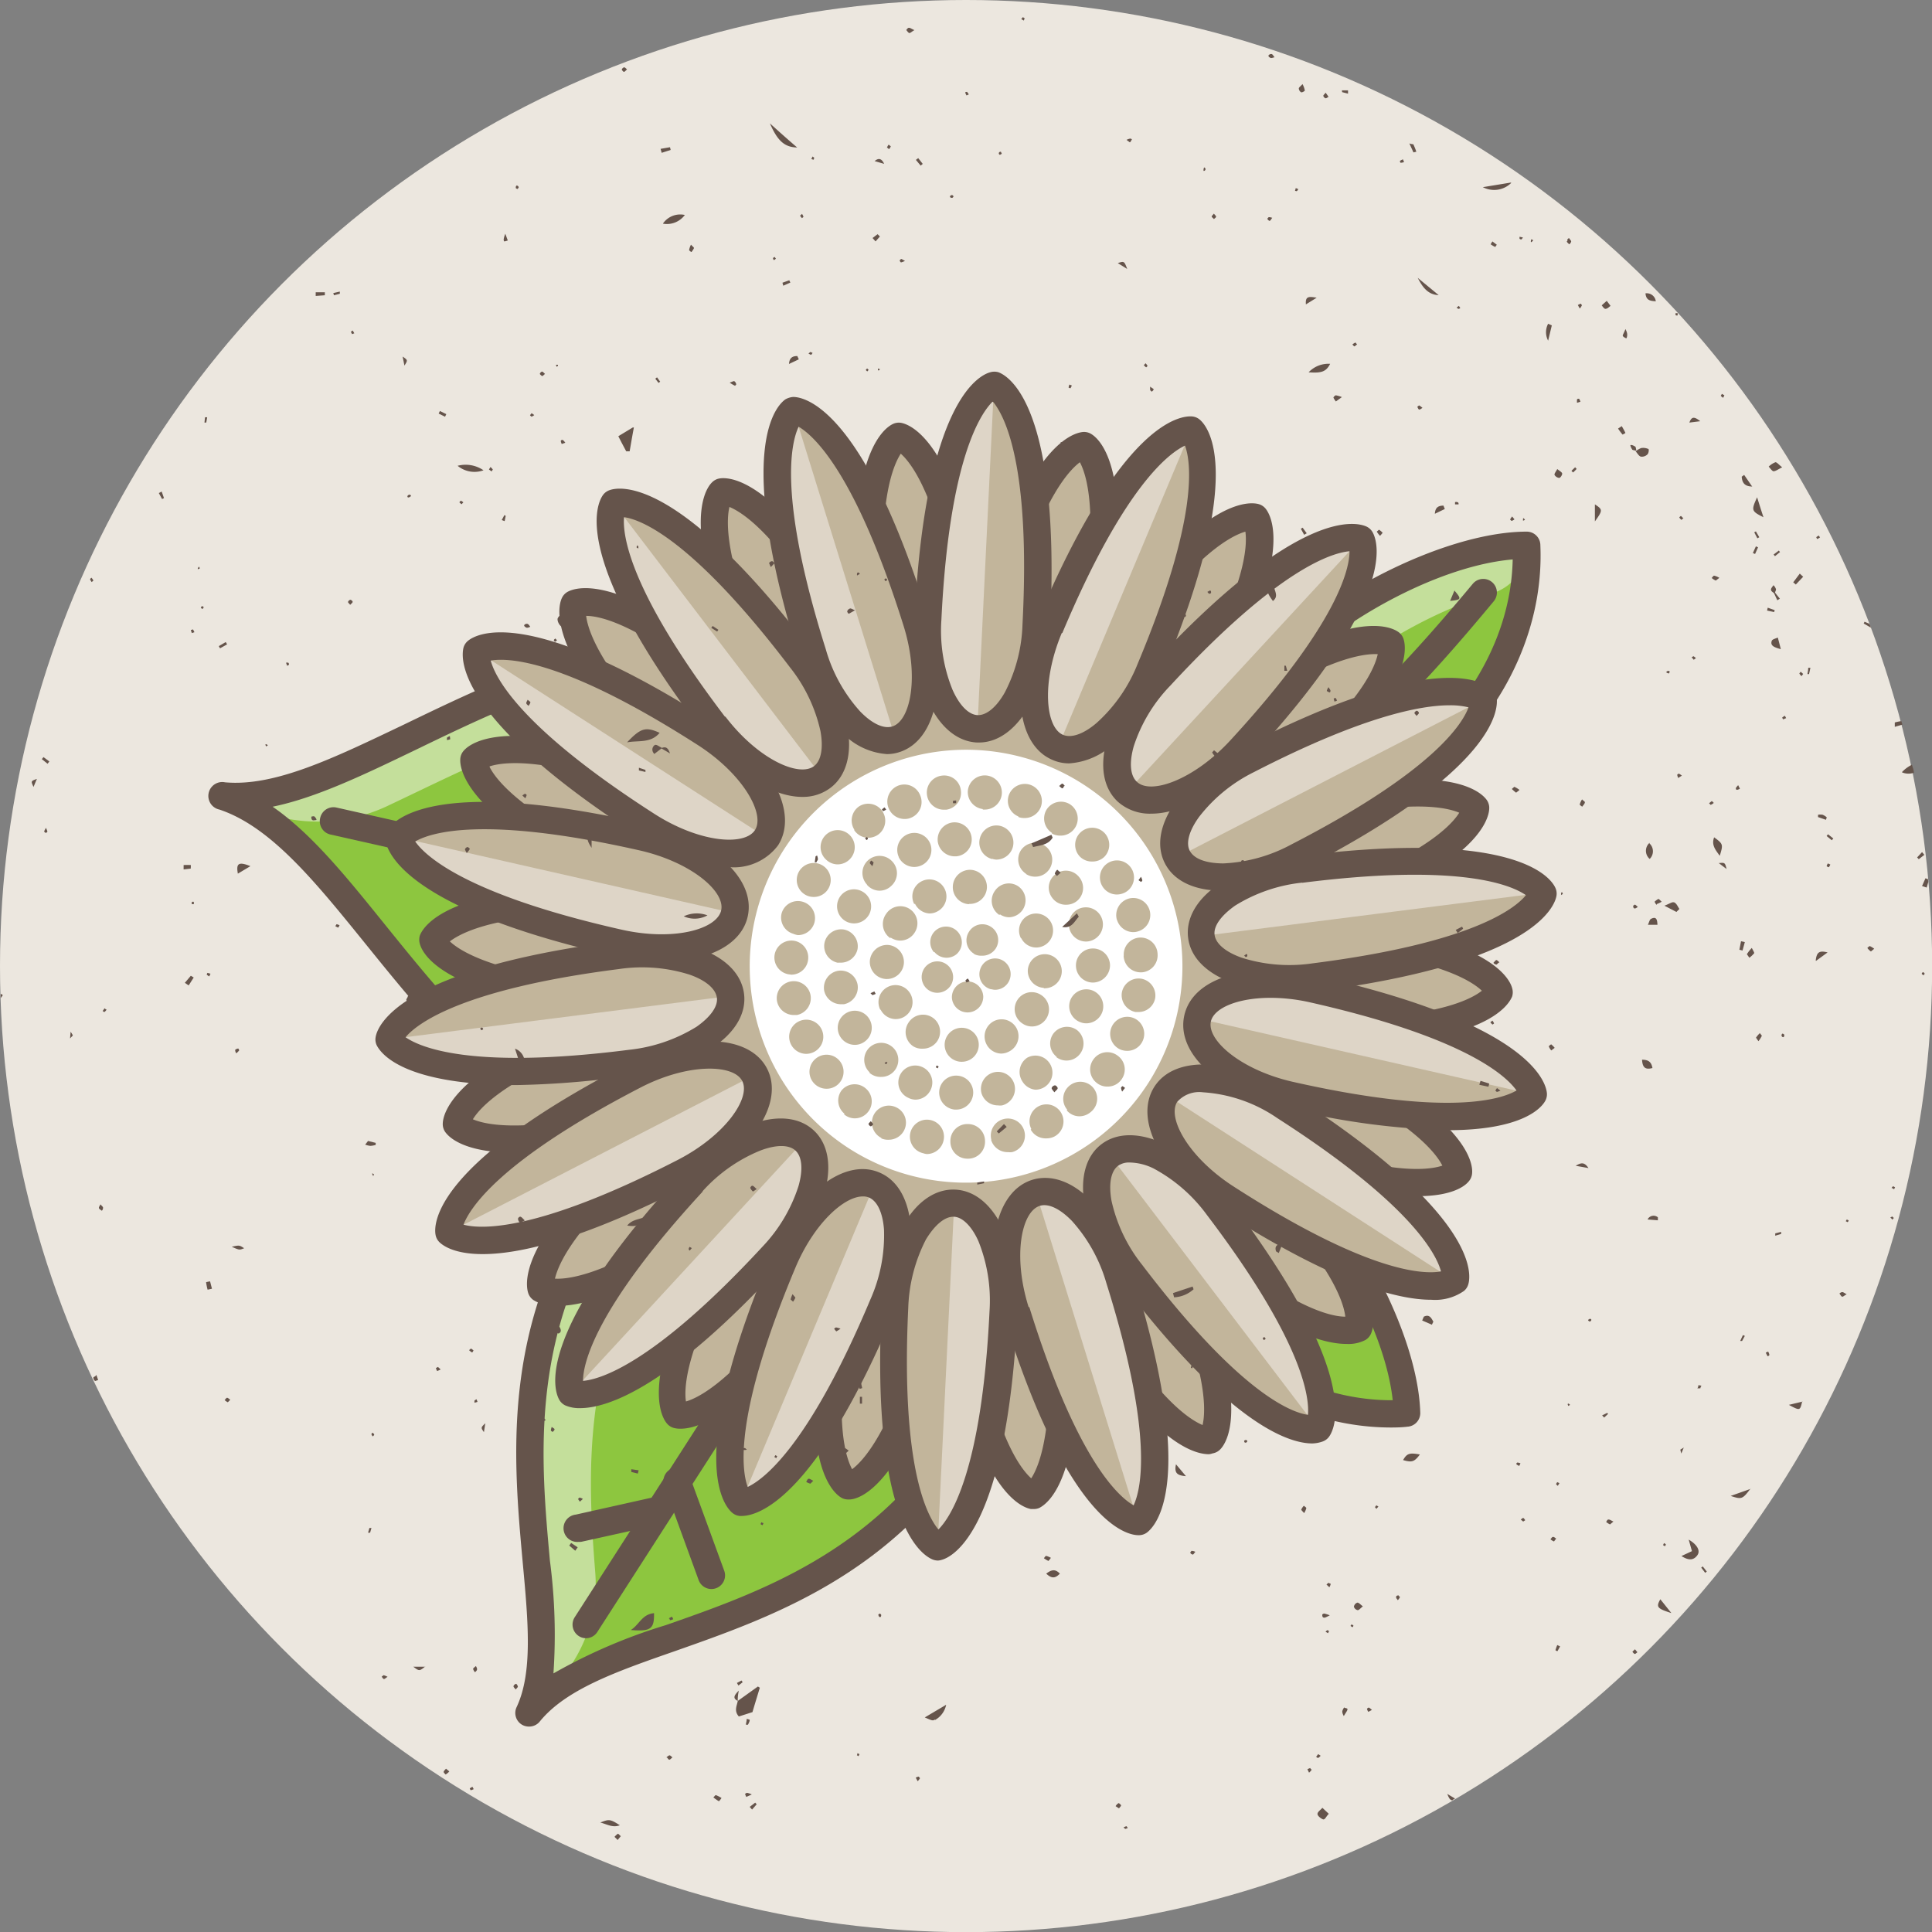 <svg xmlns="http://www.w3.org/2000/svg" viewBox="0 0 141.73 141.73"><rect x="0" y="0" width="141.73" height="141.73" fill="#808080" stroke="none"/><defs><style>.cls-1{fill:#ece7df;}.cls-2{fill:#8dc63f;}.cls-3{fill:#c4df9b;}.cls-4{fill:#65544b;}.cls-5{fill:#c2b59b;}.cls-6{fill:#fff;}.cls-7{fill:#ded5c7;}</style></defs><title>Asset 6</title><g id="Layer_2" data-name="Layer 2"><g id="ICONS"><circle class="cls-1" cx="70.87" cy="70.87" r="70.87"/><path class="cls-2" d="M91.34,59.75C98.8,62.4,112.51,52.58,112,40,102.44,40,84.73,52.27,91.34,59.75Z"/><path class="cls-3" d="M112,40v0c-9.52,0-27.23,12.32-20.62,19.8a7.25,7.25,0,0,0,1,.26c-1.44-6.17,8.7-14,17.07-16.53A3.55,3.55,0,0,0,112,40Z"/><path class="cls-4" d="M94,61.17a9.12,9.12,0,0,1-3-.48,1.07,1.07,0,0,1-.41-.28c-1.9-2.15-2.21-4.81-.91-7.7C92.87,45.64,104.93,39,112,39h0a1,1,0,0,1,1,1c.28,6.58-3.1,13.14-9,17.54A17.31,17.31,0,0,1,94,61.17Zm-2.08-2.28c2.92.89,7-.26,10.8-3,4-2.94,8.12-8.32,8.25-14.85-6.92.59-17,6.95-19.46,12.54C90.57,55.62,90.7,57.38,91.92,58.89Z"/><path class="cls-4" d="M87.11,63.11a1,1,0,0,1-.84-.45,1,1,0,0,1,.29-1.38l2.21-1.45c8.12-5.29,11.16-7.27,19.27-17a1,1,0,1,1,1.54,1.28c-8.3,10-11.41,12-19.72,17.39L87.66,63A1,1,0,0,1,87.11,63.11Z"/><path class="cls-2" d="M82.91,83.55c-2.48,7.52,7.67,21,20.28,20.13C103,94.17,90.22,76.76,82.91,83.55Z"/><path class="cls-4" d="M102.05,104.72c-6.17,0-12.28-3.17-16.54-8.66-3.37-4.33-4.73-9.24-3.55-12.83a1,1,0,0,1,.27-.42c2.09-1.94,4.75-2.32,7.67-1.09,7.15,3,14.11,14.91,14.29,21.94a1,1,0,0,1-.93,1C102.86,104.71,102.45,104.72,102.05,104.72ZM83.78,84.11c-.82,2.94.42,7,3.31,10.73,3,3.89,8.47,7.88,15,7.88h.08c-.76-6.9-7.35-16.77-13-19.15C87,82.68,85.26,82.85,83.78,84.11Z"/><path class="cls-2" d="M54.89,88.24c29.93,6.73,35.48-1.5,38-12.62s1-20.93-28.93-27.66C41.22,42.85,27.13,59.42,16.72,58.51,27.1,62,32.47,83.2,54.89,88.24Z"/><path class="cls-3" d="M63.94,52c22.23,5,28.77,11.69,29.65,19.36C94.51,62,90,53.82,63.94,48,41.22,42.85,27.13,59.42,16.72,58.51a10.09,10.09,0,0,1,1.33.55,12,12,0,0,0,10.51,0C37.5,54.84,48.8,48.63,63.94,52Z"/><path class="cls-4" d="M72.84,91.62a86.71,86.71,0,0,1-18.47-2.47C40.37,86,32.86,76.72,26.83,69.26c-3.73-4.61-6.95-8.6-10.73-9.87a1,1,0,0,1,.41-2c3.66.33,8-1.79,13.13-4.24,8.8-4.25,19.75-9.54,34.22-6.28,28.68,6.44,32.62,15.82,29.69,28.85C91.39,85.4,86.69,91.61,72.84,91.62ZM20,59.18c2.9,2,5.5,5.25,8.38,8.82,5.84,7.22,13.11,16.2,26.43,19.2h0c30,6.74,34.52-1.77,36.79-11.87s1.82-19.72-28.18-26.46C49.63,45.77,39,50.89,30.51,55,26.67,56.85,23.2,58.52,20,59.18Z"/><path class="cls-4" d="M96.86,77.51a.78.78,0,0,1-.22,0L24.24,61.22A1,1,0,0,1,23.49,60a1,1,0,0,1,1.19-.76L97.07,75.54a1,1,0,0,1-.21,2Z"/><path class="cls-4" d="M50.79,88.08a1,1,0,0,1-.67-.25A1,1,0,0,1,50,86.41L65.68,69a1,1,0,1,1,1.49,1.33L51.53,87.75A1,1,0,0,1,50.79,88.08Z"/><path class="cls-4" d="M76.91,73a1,1,0,0,1-.91-.57L64.78,48.79a1,1,0,0,1,1.81-.85L77.81,71.6a1,1,0,0,1-.47,1.34A1.11,1.11,0,0,1,76.91,73Z"/><path class="cls-4" d="M71,91.62a1,1,0,0,1-.7-.29,1,1,0,0,1,0-1.41L86.44,73.63A1,1,0,1,1,87.86,75L71.73,91.33A1,1,0,0,1,71,91.62Z"/><path class="cls-2" d="M70.67,105.39c12.91-20.07,8.48-26.27,1.12-31S57,68.19,44,88.26c-9.8,15.24-1.64,29.85-5.11,37.2C44.26,118.81,61,120.43,70.67,105.39Z"/><path class="cls-3" d="M48.42,90.43c10.2-15.85,17-18.26,23-16.25C64.22,69.62,56.77,68.49,44,88.26c-9.8,15.24-1.64,29.85-5.11,37.2a8.74,8.74,0,0,1,1-1.07,10.71,10.71,0,0,0,3.78-9C43.1,108.22,42.63,99.44,48.42,90.43Z"/><path class="cls-4" d="M38.8,126.66a1,1,0,0,1-.53-.15,1,1,0,0,1-.37-1.28c1.19-2.53.85-6.25.45-10.57-.69-7.56-1.56-17,4.72-26.74,12.48-19.38,20.4-19.8,29.14-14.17,3.44,2.21,7,5.19,7.49,10.5s-2.17,12.32-8.32,21.88h0c-6.08,9.46-14.84,12.52-21.88,15-4.3,1.5-8,2.8-9.92,5.18A1,1,0,0,1,38.8,126.66ZM63.46,72.6c-4.81,0-10.58,3.78-18.7,16.4-5.92,9.19-5.08,18.22-4.42,25.48a41.61,41.61,0,0,1,.26,8.28,40.28,40.28,0,0,1,8.24-3.54c6.75-2.36,15.15-5.3,20.86-14.17,5.82-9,8.44-15.79,8-20.63-.4-4.43-3.4-6.94-6.59-9C68.71,73.88,66.25,72.6,63.46,72.6Zm7.08,33h0Z"/><path class="cls-4" d="M43,120.18a1,1,0,0,1-.54-.16,1,1,0,0,1-.3-1.38L72.67,71.18a1,1,0,1,1,1.68,1.08L43.82,119.72A1,1,0,0,1,43,120.18Z"/><path class="cls-4" d="M42.45,113.11a1,1,0,0,1-.21-2l5.55-1.24a1,1,0,1,1,.44,2l-5.56,1.23A.83.83,0,0,1,42.45,113.11Z"/><path class="cls-4" d="M52.19,116.57a1,1,0,0,1-.94-.66l-2.49-6.83a1,1,0,1,1,1.87-.69l2.5,6.84a1,1,0,0,1-.6,1.28A1,1,0,0,1,52.19,116.57Z"/><path class="cls-4" d="M68.73,109.08a1,1,0,0,1-.89-.53l-8.35-16a1,1,0,0,1,1.78-.93l8.34,16a1,1,0,0,1-.42,1.35A1,1,0,0,1,68.73,109.08Z"/><path class="cls-4" d="M44.81,88.09a1,1,0,0,1-.1-2l20.1-2a1,1,0,1,1,.19,2l-20.09,2Z"/><path class="cls-4" d="M76.73,95.25a1,1,0,0,1-.91-.58l-7.4-16a1,1,0,0,1,1.81-.83l7.41,16a1,1,0,0,1-.49,1.33A1.06,1.06,0,0,1,76.73,95.25Z"/><path class="cls-5" d="M93.66,76.47c-3.67-1.54-7.28-1.28-8.06.58s1.56,4.61,5.23,6.15C104.48,88.93,107,86,107,86S107.3,82.19,93.66,76.47Z"/><path class="cls-4" d="M104,87.75c-2.56,0-6.75-.78-13.52-3.62-4.32-1.81-6.79-5-5.77-7.47s5-2.92,9.37-1.12c13.63,5.72,14,9.8,13.91,10.56a1,1,0,0,1-.24.56C107.48,87,106.55,87.75,104,87.75ZM89.08,76.46c-1.34,0-2.3.36-2.55,1C86,78.59,88,80.91,91.22,82.28c9.69,4.07,13.42,3.62,14.59,3.23-.53-1.05-2.8-4-12.54-8.12h0A11,11,0,0,0,89.08,76.46Z"/><path class="cls-5" d="M50.9,58.53c3.67,1.54,6,4.29,5.23,6.15s-4.39,2.12-8.06.59c-13.64-5.73-13.3-9.55-13.3-9.55S37.25,52.8,50.9,58.53Z"/><path class="cls-4" d="M52.63,67.27a13.17,13.17,0,0,1-4.94-1.08c-13.63-5.72-14-9.8-13.92-10.56a1,1,0,0,1,.24-.55c.49-.58,3.64-3.19,17.27,2.53h0c4.32,1.81,6.8,5,5.77,7.46-.53,1.27-1.88,2-3.79,2.18Zm-16.71-11c.53,1.05,2.8,4,12.54,8.12a10.58,10.58,0,0,0,4.65.91c1.1-.08,1.88-.43,2.1-1,.48-1.16-1.42-3.48-4.7-4.85h0C40.83,55.39,37.09,55.84,35.92,56.22Z"/><path class="cls-5" d="M94.2,68.33c-4-.19-7.27,1.29-7.37,3.31s3,3.8,7,4c14.78.71,16.11-2.88,16.11-2.88S109,69.05,94.2,68.33Z"/><path class="cls-4" d="M97.51,76.72c-1.13,0-2.37,0-3.71-.09a12.55,12.55,0,0,1-5.48-1.44c-1.67-1-2.56-2.23-2.49-3.6.13-2.65,3.74-4.48,8.42-4.26,14.76.72,16.49,4.43,16.68,5.16a1.06,1.06,0,0,1,0,.61C110.66,73.75,108.92,76.72,97.51,76.72Zm-4-7.4c-3.23,0-5.63,1.19-5.68,2.36,0,.57.52,1.23,1.48,1.77a10.59,10.59,0,0,0,4.59,1.18c10.48.51,13.85-1.19,14.81-1.95-.85-.81-4-2.84-14.56-3.35Z"/><path class="cls-5" d="M47.88,66.1c4,.19,7.12,2,7,4s-3.39,3.49-7.37,3.3C32.75,72.69,31.77,69,31.77,69S33.1,65.39,47.88,66.1Z"/><path class="cls-4" d="M48.25,74.42l-.77,0C32.72,73.69,31,70,30.8,69.24a1.06,1.06,0,0,1,0-.61c.27-.71,2.34-4.24,17.1-3.53a12.52,12.52,0,0,1,5.48,1.45c1.67,1,2.56,2.23,2.49,3.6C55.78,72.65,52.55,74.42,48.25,74.42ZM33,69.06c.85.8,4,2.83,14.56,3.34,3.53.18,6.26-1.1,6.32-2.35,0-.56-.52-1.22-1.47-1.77a10.78,10.78,0,0,0-4.6-1.18h0C37.35,66.59,34,68.3,33,69.06Z"/><path class="cls-5" d="M91.93,60.5c-3.8,1.18-6.4,3.7-5.8,5.63s4.16,2.53,8,1.35c14.13-4.38,14.16-8.22,14.16-8.22S106.06,56.12,91.93,60.5Z"/><path class="cls-4" d="M90.33,69.1c-2.63,0-4.62-1-5.16-2.67-.4-1.31.13-2.77,1.51-4.11a12.66,12.66,0,0,1,4.95-2.77h0c14.12-4.38,17-1.48,17.44-.86a1,1,0,0,1,.18.58c0,.76-.75,4.79-14.86,9.17A14.06,14.06,0,0,1,90.33,69.1Zm1.89-7.64a10.73,10.73,0,0,0-4.14,2.29c-.79.77-1.16,1.55-1,2.08.38,1.2,3.33,1.75,6.72.7,10-3.12,12.6-5.86,13.25-6.91-1.08-.46-4.74-1.29-14.83,1.84Z"/><path class="cls-5" d="M47.64,74.25c3.8-1.18,7.36-.57,8,1.35s-2,4.45-5.8,5.63c-14.13,4.38-16.32,1.24-16.32,1.24S33.51,78.64,47.64,74.25Z"/><path class="cls-4" d="M37.74,84.56c-3.72,0-4.82-1.15-5.08-1.52a1,1,0,0,1-.18-.58c0-.76.75-4.78,14.86-9.16,4.47-1.39,8.43-.53,9.22,2s-2,5.49-6.46,6.87C44.28,84,40.36,84.56,37.74,84.56Zm-3.05-2.45c1.07.46,4.74,1.29,14.82-1.84,3.39-1,5.51-3.17,5.14-4.37s-3.32-1.75-6.71-.69h0C37.9,78.32,35.33,81.06,34.69,82.11Zm13-7.86h0Z"/><path class="cls-5" d="M87.11,53.93c-3.16,2.4-4.74,5.66-3.52,7.26s4.78,1,8-1.45c11.77-9,10.49-12.56,10.49-12.56S98.89,45,87.11,53.93Z"/><path class="cls-4" d="M85.77,63.08a3.56,3.56,0,0,1-3-1.28c-1.6-2.11,0-5.84,3.72-8.67h0c11.76-9,15.47-7.21,16.09-6.77a1,1,0,0,1,.37.48c.26.72.94,4.75-10.83,13.7A12.48,12.48,0,0,1,87,63,6.92,6.92,0,0,1,85.77,63.08Zm2-8.36c-2.83,2.15-4.09,4.87-3.34,5.87.35.45,1.19.6,2.27.4a10.71,10.71,0,0,0,4.28-2c8.36-6.36,9.84-9.82,10.09-11-1.17-.07-4.9.4-13.3,6.79Z"/><path class="cls-5" d="M50.2,82c3.17-2.41,6.72-3.06,7.94-1.45s-.35,4.86-3.52,7.27c-11.78,9-14.92,6.75-14.92,6.75S38.42,90.94,50.2,82Z"/><path class="cls-4" d="M40.91,95.8a3,3,0,0,1-1.78-.43,1,1,0,0,1-.37-.48c-.25-.72-.93-4.75,10.83-13.7h0c3.73-2.83,7.75-3.37,9.35-1.26s0,5.84-3.72,8.67C47.32,94.61,43.05,95.8,40.91,95.8Zm-.2-2c1.17.07,4.9-.4,13.3-6.79,2.83-2.15,4.09-4.87,3.34-5.87s-3.72-.5-6.55,1.65h0C42.44,89.14,41,92.6,40.71,93.8Z"/><path class="cls-5" d="M80.34,49.39c-2.15,3.35-2.52,6.94-.83,8s4.82-.74,7-4.09C94.49,40.9,92.05,38,92.05,38S88.35,37,80.34,49.39Z"/><path class="cls-4" d="M80.66,58.74A3.08,3.08,0,0,1,79,58.27c-1.15-.74-1.68-2.21-1.48-4.12a12.45,12.45,0,0,1,2-5.3c8-12.43,12.07-12.07,12.81-11.87a1,1,0,0,1,.51.33c.48.59,2.5,4.15-5.5,16.57a12.48,12.48,0,0,1-4,4A5.29,5.29,0,0,1,80.66,58.74ZM91.36,39c-1.13.33-4.47,2-10.18,10.93h0a10.75,10.75,0,0,0-1.7,4.43c-.11,1.09.1,1.92.57,2.23a2.4,2.4,0,0,0,2.27-.4,10.66,10.66,0,0,0,3.32-3.39C91.33,44,91.53,40.21,91.36,39Zm-11,10.39h0Z"/><path class="cls-5" d="M55.25,88.39c2.15-3.35,5.27-5.18,7-4.08s1.33,4.69-.83,8c-8,12.44-11.7,11.44-11.7,11.44S47.24,100.83,55.25,88.39Z"/><path class="cls-4" d="M49.92,104.81a1.87,1.87,0,0,1-.5-.06,1,1,0,0,1-.5-.33c-.49-.58-2.51-4.14,5.49-16.57h0c2.53-3.94,6.12-5.82,8.35-4.38,1.15.74,1.68,2.2,1.48,4.11a12.45,12.45,0,0,1-2,5.3C55.33,103.61,51.35,104.81,49.92,104.81ZM61.06,85c-1.26,0-3.36,1.44-5,4h0c-5.76,8.94-5.91,12.68-5.74,13.81,1.09-.31,4.44-2,10.2-10.94a10.49,10.49,0,0,0,1.7-4.42c.12-1.1-.1-1.93-.57-2.23A1.13,1.13,0,0,0,61.06,85Zm-5.81,3.41h0Z"/><path class="cls-5" d="M72.42,47.45c-.87,3.88,0,7.38,2,7.83s4.27-2.34,5.15-6.22c3.27-14.43,0-16.37,0-16.37S75.69,33,72.42,47.45Z"/><path class="cls-4" d="M74.83,56.33a3,3,0,0,1-.66-.08c-1.33-.3-2.33-1.49-2.8-3.36a12.53,12.53,0,0,1,.08-5.67h0c3.26-14.41,7.22-15.46,8-15.53a1,1,0,0,1,.59.14c.65.38,3.77,3,.5,17.45a12.41,12.41,0,0,1-2.37,5.15A4.5,4.5,0,0,1,74.83,56.33Zm4.39-22.42c-.94.7-3.49,3.46-5.82,13.76h0a10.61,10.61,0,0,0-.09,4.74c.27,1.06.76,1.77,1.31,1.89s1.29-.3,2-1.15a10.61,10.61,0,0,0,2-4.31C80.89,38.59,79.8,35,79.22,33.91Zm-6.8,13.54h0Z"/><path class="cls-5" d="M62.18,92.67c.88-3.88,3.19-6.66,5.16-6.22s2.85,4,2,7.84C66,108.72,62.22,109,62.22,109S58.92,107.1,62.18,92.67Z"/><path class="cls-4" d="M62.22,110a1,1,0,0,1-.5-.13c-.66-.39-3.78-3-.51-17.46h0c1-4.56,3.77-7.56,6.35-7s3.76,4.47,2.72,9C67,108.92,63.07,110,62.31,110Zm.94-17.15c-2.32,10.25-1.23,13.85-.65,14.93.94-.7,3.49-3.46,5.82-13.75.79-3.47,0-6.37-1.21-6.64s-3.18,2-4,5.46Z"/><path class="cls-5" d="M64.32,48.33c.5,3.94,2.53,6.94,4.53,6.68s3.22-3.66,2.72-7.61C69.7,32.73,65.93,32,65.93,32S62.45,33.65,64.32,48.33Z"/><path class="cls-4" d="M68.61,56a4.31,4.31,0,0,1-3.41-2.22,12.49,12.49,0,0,1-1.87-5.36h0c-1.87-14.66,1.49-17,2.18-17.32a1,1,0,0,1,.6-.08c.75.14,4.59,1.57,6.45,16.23.59,4.64-1,8.39-3.58,8.72ZM66.08,33.28c-.65,1-2.1,4.45-.77,14.92h0a10.64,10.64,0,0,0,1.54,4.48c.62.91,1.32,1.41,1.88,1.34,1.24-.16,2.29-3,1.84-6.49C69.25,37.11,67,34.1,66.08,33.28Z"/><path class="cls-5" d="M70.17,94.33c-.51-4,.71-7.36,2.71-7.61s4,2.74,4.53,6.69c1.87,14.68-1.61,16.29-1.61,16.29S72,109,70.17,94.33Z"/><path class="cls-4" d="M75.8,110.7l-.18,0c-.75-.14-4.58-1.56-6.45-16.23h0c-.59-4.64,1-8.39,3.58-8.72,1.36-.17,2.71.61,3.79,2.2a12.53,12.53,0,0,1,1.86,5.35c1.87,14.66-1.49,17-2.18,17.33A1,1,0,0,1,75.8,110.7ZM71.16,94.2c1.32,10.42,3.58,13.43,4.49,14.25.65-1,2.1-4.44.77-14.92a10.64,10.64,0,0,0-1.54-4.48c-.61-.91-1.31-1.41-1.87-1.34-1.25.16-2.3,3-1.85,6.49Z"/><path class="cls-5" d="M57,51.92c1.82,3.54,4.75,5.66,6.54,4.74s1.77-4.54,0-8.08C56.73,35.42,53,36.06,53,36.06S50.23,38.77,57,51.92Z"/><path class="cls-4" d="M62.62,57.88c-2.18,0-4.76-2.11-6.5-5.5h0c-6.77-13.14-4.42-16.49-3.88-17a1,1,0,0,1,.54-.28c.76-.13,4.85-.09,11.61,13,2.14,4.16,2,8.21-.38,9.43A3.09,3.09,0,0,1,62.62,57.88Zm-4.73-6.41c1.63,3.15,4.09,4.87,5.2,4.3s1.15-3.58-.48-6.73c-4.81-9.34-8-11.4-9.1-11.85-.27,1.14-.45,4.89,4.38,14.28Z"/><path class="cls-5" d="M78.23,93.15c-1.82-3.54-1.84-7.15,0-8.08s4.73,1.2,6.55,4.74c6.77,13.15,4,15.86,4,15.86S85,106.31,78.23,93.15Z"/><path class="cls-4" d="M88.68,106.68c-1.22,0-5.16-1.08-11.34-13.07h0c-2.14-4.16-2-8.21.38-9.42s5.75,1,7.9,5.16c6.76,13.14,4.41,16.49,3.87,17a1,1,0,0,1-.54.27A1,1,0,0,1,88.68,106.68Zm-9.56-14c4.81,9.34,8,11.4,9.1,11.86.27-1.15.45-4.9-4.38-14.28-1.63-3.16-4.08-4.88-5.2-4.31s-1.14,3.58.48,6.74Z"/><path class="cls-5" d="M51.36,57.81c2.92,2.7,6.4,3.69,7.77,2.21s.11-4.88-2.81-7.58c-10.86-10-14.19-8.15-14.19-8.15S40.5,47.76,51.36,57.81Z"/><path class="cls-4" d="M57.28,61.71c-1.93,0-4.37-1.11-6.6-3.17h0c-10.85-10-9.78-14-9.46-14.67a1,1,0,0,1,.41-.45c.66-.37,4.52-1.74,15.37,8.29a12.38,12.38,0,0,1,3.27,4.63c.67,1.8.53,3.35-.4,4.36A3.43,3.43,0,0,1,57.28,61.71ZM52,57.07c2.61,2.41,5.51,3.19,6.36,2.27a2.4,2.4,0,0,0,0-2.31,10.7,10.7,0,0,0-2.76-3.85c-7.71-7.13-11.37-8-12.6-8,.14,1.17,1.25,4.76,9,11.92Z"/><path class="cls-5" d="M85.41,89.29c-2.92-2.7-4.18-6.09-2.81-7.57s4.85-.5,7.77,2.21c10.86,10,9.24,13.51,9.24,13.51S96.27,99.33,85.41,89.29Z"/><path class="cls-4" d="M98.78,98.59c-2,0-6.15-1.26-14-8.57h0a12.5,12.5,0,0,1-3.27-4.63c-.67-1.8-.53-3.35.41-4.35s2.46-1.28,4.31-.75a12.62,12.62,0,0,1,4.87,2.9c10.85,10,9.79,14,9.46,14.68a1,1,0,0,1-.41.44A2.71,2.71,0,0,1,98.78,98.59Zm-12.69-10c7.71,7.14,11.38,8,12.6,8-.13-1.17-1.25-4.75-9-11.92a10.74,10.74,0,0,0-4.06-2.45,2.4,2.4,0,0,0-2.3.18,2.4,2.4,0,0,0,0,2.31,10.7,10.7,0,0,0,2.76,3.85Z"/><path class="cls-6" d="M85.06,80a16.88,16.88,0,1,0-23.33,5.06A16.89,16.89,0,0,0,85.06,80Z"/><path class="cls-5" d="M70.84,88.74a17.88,17.88,0,1,1,15.06-8.2h0A17.86,17.86,0,0,1,70.84,88.74ZM70.9,55a15.89,15.89,0,0,0-8.63,29.24,15.9,15.9,0,0,0,21.95-4.76h0A15.89,15.89,0,0,0,70.9,55Z"/><path class="cls-5" d="M69.83,73.18A1.16,1.16,0,0,1,70.92,72h0a1.15,1.15,0,0,1,1.21,1.09h0A1.15,1.15,0,0,1,71,74.27H71A1.15,1.15,0,0,1,69.83,73.18Zm-2.14-1.09h0a1.15,1.15,0,0,1,.66-1.49h0a1.16,1.16,0,0,1,1.49.66h0a1.14,1.14,0,0,1-.66,1.49h0a1.15,1.15,0,0,1-.41.08h0A1.14,1.14,0,0,1,67.69,72.09Zm5,.48a1.14,1.14,0,0,1-.8-1.41h0a1.15,1.15,0,0,1,1.41-.81h0a1.15,1.15,0,0,1,.8,1.41h0a1.14,1.14,0,0,1-1.1.85h0A1.1,1.1,0,0,1,72.74,72.57Zm-4.19-2.73a1.14,1.14,0,0,1,.17-1.61h0a1.16,1.16,0,0,1,1.62.16h0A1.16,1.16,0,0,1,70.17,70h0a1.16,1.16,0,0,1-.72.26h0A1.16,1.16,0,0,1,68.55,69.84Zm2.93.11h0a1.15,1.15,0,0,1-.35-1.59h0A1.15,1.15,0,0,1,72.71,68h0a1.15,1.15,0,0,1,.33,1.59h0a1.17,1.17,0,0,1-1,.52h0A1.19,1.19,0,0,1,71.48,70Z"/><path class="cls-5" d="M70.49,77.89a1.25,1.25,0,0,1-1.19-1.31h0a1.25,1.25,0,0,1,1.32-1.18h0a1.24,1.24,0,0,1,1.18,1.31h0a1.24,1.24,0,0,1-1.25,1.18h-.06Zm1.87-1.3a1.26,1.26,0,0,1,.55-1.68h0a1.25,1.25,0,0,1,1.68.55h0A1.26,1.26,0,0,1,74,77.15h0a1.25,1.25,0,0,1-.56.14h0A1.25,1.25,0,0,1,72.36,76.59ZM67,76.76h0A1.25,1.25,0,0,1,66.66,75h0a1.26,1.26,0,0,1,1.74-.36h0a1.25,1.25,0,0,1,.36,1.73h0a1.26,1.26,0,0,1-1.05.56h0A1.22,1.22,0,0,1,67,76.76Zm8-1.68a1.25,1.25,0,0,1-.36-1.73h0A1.25,1.25,0,0,1,76.39,73h0a1.25,1.25,0,0,1,.36,1.73h0a1.25,1.25,0,0,1-1,.57h0A1.23,1.23,0,0,1,75,75.08Zm-10.42-1a1.25,1.25,0,0,1,.55-1.68h0a1.25,1.25,0,0,1,1.68.55h0a1.25,1.25,0,0,1-.55,1.68h0a1.25,1.25,0,0,1-.57.13h0A1.25,1.25,0,0,1,64.6,74.06Zm12-1.61a1.25,1.25,0,0,1-1.18-1.32h0A1.25,1.25,0,0,1,76.71,70h0a1.25,1.25,0,0,1,1.18,1.32h0a1.26,1.26,0,0,1-1.25,1.18h-.07ZM65,71.82a1.26,1.26,0,0,1-1.19-1.31h0a1.27,1.27,0,0,1,1.32-1.19h0a1.26,1.26,0,0,1,1.18,1.31h0a1.25,1.25,0,0,1-1.25,1.19H65Zm9.89-3h0a1.24,1.24,0,0,1,.55-1.67h0a1.25,1.25,0,0,1,1.68.55h0a1.25,1.25,0,0,1-.56,1.68h0a1.24,1.24,0,0,1-.56.13h0A1.24,1.24,0,0,1,74.92,68.83Zm-9.58,0A1.26,1.26,0,0,1,65,67.05h0a1.25,1.25,0,0,1,1.73-.37h0a1.25,1.25,0,0,1,.37,1.73h0A1.25,1.25,0,0,1,66,69h0A1.27,1.27,0,0,1,65.34,68.78Zm8-1.7h0A1.25,1.25,0,0,1,73,65.33h0A1.23,1.23,0,0,1,74.67,65h0l0,0h0a0,0,0,0,1,0,0h0a1.25,1.25,0,0,1,.36,1.73h0a1.26,1.26,0,0,1-1,.56h0A1.23,1.23,0,0,1,73.36,67.08Zm-6.24-.79a1.24,1.24,0,0,1,.54-1.68h0a1.25,1.25,0,0,1,1.68.54h0a1.24,1.24,0,0,1-.54,1.68h0a1.17,1.17,0,0,1-.57.14h0A1.25,1.25,0,0,1,67.12,66.29Zm4,0A1.25,1.25,0,0,1,69.9,65h0a1.26,1.26,0,0,1,1.31-1.19h0a1.26,1.26,0,0,1,1.19,1.31h0a1.25,1.25,0,0,1-1.25,1.19h-.06Z"/><path class="cls-5" d="M70.05,81.4h0a1.26,1.26,0,0,1-1.15-1.34h0a1.24,1.24,0,0,1,1.34-1.15h0a1.24,1.24,0,0,1,1.15,1.34h0a1.25,1.25,0,0,1-1.24,1.15h-.1ZM72,80.19a1.25,1.25,0,0,1,.9-1.52h0a1.25,1.25,0,0,1,1.52.9h0a1.25,1.25,0,0,1-.9,1.52h0a1.1,1.1,0,0,1-.31,0h0A1.25,1.25,0,0,1,72,80.19Zm-5.31.37A1.24,1.24,0,0,1,66,78.92h0a1.24,1.24,0,0,1,1.64-.65h0a1.24,1.24,0,0,1,.65,1.64h0a1.25,1.25,0,0,1-1.15.76h0A1.24,1.24,0,0,1,66.68,80.56ZM75,79.33a1.26,1.26,0,0,1,.36-1.74h0A1.25,1.25,0,0,1,77,78h0a1.25,1.25,0,0,1-.35,1.73h0a1.27,1.27,0,0,1-.69.21h0A1.26,1.26,0,0,1,75,79.33Zm-11.19-.65a1.26,1.26,0,0,1-.09-1.77h0a1.25,1.25,0,0,1,1.77-.08h0a1.25,1.25,0,0,1,.09,1.76h0a1.23,1.23,0,0,1-.93.41h0A1.23,1.23,0,0,1,63.76,78.68Zm13.72-1.14a1.24,1.24,0,0,1-.23-1.75h0A1.25,1.25,0,0,1,79,75.56h0a1.25,1.25,0,0,1,.23,1.75h0a1.23,1.23,0,0,1-1,.49h0A1.21,1.21,0,0,1,77.48,77.54ZM61.61,76a1.25,1.25,0,0,1,.5-1.7h0a1.24,1.24,0,0,1,1.69.5h0a1.25,1.25,0,0,1-.49,1.69h0a1.2,1.2,0,0,1-.6.16h0A1.26,1.26,0,0,1,61.61,76ZM79.29,75a1.25,1.25,0,0,1-.79-1.58h0a1.26,1.26,0,0,1,1.59-.78h0a1.25,1.25,0,0,1,.78,1.58h0a1.25,1.25,0,0,1-1.18.85h0A1.12,1.12,0,0,1,79.29,75ZM60.46,72.67a1.26,1.26,0,0,1,1-1.45h0a1.26,1.26,0,0,1,1.45,1h0a1.26,1.26,0,0,1-1,1.45h0l-.21,0h0A1.26,1.26,0,0,1,60.46,72.67Zm18.47-1.84a1.24,1.24,0,0,1,1.24-1.25h0a1.25,1.25,0,0,1,1.26,1.24h0a1.27,1.27,0,0,1-1.25,1.26h0A1.25,1.25,0,0,1,78.93,70.83Zm-17.45-.2a1.25,1.25,0,0,1-1-1.44h0a1.25,1.25,0,0,1,1.43-1h0a1.25,1.25,0,0,1,1,1.43h0a1.25,1.25,0,0,1-1.23,1h-.2Zm17-2.41a1.25,1.25,0,0,1,.77-1.59h0a1.25,1.25,0,0,1,1.59.77h0A1.26,1.26,0,0,1,80.07,69h0a1.22,1.22,0,0,1-.41.07h0A1.26,1.26,0,0,1,78.48,68.22Zm-16.42-.63a1.26,1.26,0,0,1-.51-1.69h0a1.24,1.24,0,0,1,1.69-.51h0a1.25,1.25,0,0,1,.52,1.69h0a1.26,1.26,0,0,1-1.11.66h0A1.26,1.26,0,0,1,62.06,67.59Zm15.15-1.7h0a1.23,1.23,0,0,1,.21-1.75h0a1.24,1.24,0,0,1,1.75.21h0A1.24,1.24,0,0,1,79,66.1h0a1.25,1.25,0,0,1-.77.27h0A1.22,1.22,0,0,1,77.21,65.89Zm-13.61-1a1.25,1.25,0,0,1,.07-1.77h0a1.26,1.26,0,0,1,1.77.06h0A1.25,1.25,0,0,1,65.37,65h0a1.23,1.23,0,0,1-.85.34h0A1.24,1.24,0,0,1,63.6,64.91Zm11.67-.79,0,0h0a1.25,1.25,0,0,1-.38-1.72h0A1.26,1.26,0,0,1,76.58,62h0l0,0h0A1.24,1.24,0,0,1,77,63.73h0a1.23,1.23,0,0,1-1,.58h0A1.23,1.23,0,0,1,75.27,64.12Zm-9.34-1.24a1.25,1.25,0,0,1,.63-1.65h0a1.26,1.26,0,0,1,1.66.63h0a1.25,1.25,0,0,1-.64,1.65h0a1.3,1.3,0,0,1-.51.11h0A1.27,1.27,0,0,1,65.93,62.88Zm6.86.16a1.24,1.24,0,0,1-.91-1.51h0a1.25,1.25,0,0,1,1.51-.92h0a1.27,1.27,0,0,1,.92,1.52h0a1.26,1.26,0,0,1-1.22.95h0A1,1,0,0,1,72.79,63Zm-4-1.33a1.26,1.26,0,0,1,1.13-1.36h0a1.26,1.26,0,0,1,1.36,1.14h0a1.24,1.24,0,0,1-1.13,1.35H70A1.26,1.26,0,0,1,68.79,61.71Z"/><path class="cls-5" d="M69.72,83.72A1.24,1.24,0,0,1,71,82.46h0a1.25,1.25,0,0,1,1.26,1.24h0A1.24,1.24,0,0,1,71,85h0A1.25,1.25,0,0,1,69.72,83.72Zm-2,.88h0a1.25,1.25,0,0,1-.94-1.49h0a1.25,1.25,0,0,1,1.5-.94h0a1.25,1.25,0,0,1,.94,1.49h0a1.26,1.26,0,0,1-1.22,1h0A.9.9,0,0,1,67.73,84.6Zm5-1a1.25,1.25,0,0,1,.92-1.51h0a1.25,1.25,0,0,1,1.51.91h0a1.25,1.25,0,0,1-.91,1.52h0a1.53,1.53,0,0,1-.3,0h0A1.26,1.26,0,0,1,72.71,83.63Zm-8.06-.12a1.26,1.26,0,0,1-.57-1.68h0a1.24,1.24,0,0,1,1.67-.56h0a1.24,1.24,0,0,1,.57,1.67h0a1.26,1.26,0,0,1-1.12.7h0A1.23,1.23,0,0,1,64.65,83.51Zm11-.65a1.25,1.25,0,0,1,.54-1.68h0a1.25,1.25,0,0,1,1.68.55h0a1.25,1.25,0,0,1-.54,1.68h0a1.28,1.28,0,0,1-.57.13h0A1.25,1.25,0,0,1,75.61,82.86Zm-13.7-1.12A1.25,1.25,0,0,1,61.73,80h0a1.24,1.24,0,0,1,1.76-.17h0a1.24,1.24,0,0,1,.18,1.75h0a1.23,1.23,0,0,1-1,.46h0A1.23,1.23,0,0,1,61.91,81.74Zm16.34-.29a1.24,1.24,0,0,1,.14-1.76h0a1.24,1.24,0,0,1,1.76.14h0A1.25,1.25,0,0,1,80,81.59h0a1.27,1.27,0,0,1-.81.3h0A1.22,1.22,0,0,1,78.25,81.45ZM59.64,79.38a1.24,1.24,0,0,1,.24-1.75h0a1.24,1.24,0,0,1,1.75.24h0a1.25,1.25,0,0,1-.24,1.75h0a1.25,1.25,0,0,1-.75.25h0A1.26,1.26,0,0,1,59.64,79.38Zm20.84.08a1.25,1.25,0,0,1-.27-1.74h0A1.25,1.25,0,0,1,82,77.45h0a1.24,1.24,0,0,1,.27,1.74h0a1.23,1.23,0,0,1-1,.52h0A1.22,1.22,0,0,1,80.48,79.46ZM58,76.56a1.25,1.25,0,0,1,.64-1.65h0a1.25,1.25,0,0,1,1.65.64h0a1.25,1.25,0,0,1-.64,1.65h0a1.25,1.25,0,0,1-.5.11h0A1.26,1.26,0,0,1,58,76.56ZM82.21,77a1.25,1.25,0,0,1-.67-1.64h0a1.25,1.25,0,0,1,1.64-.67h0a1.25,1.25,0,0,1,.66,1.64h0a1.24,1.24,0,0,1-1.15.76h0A1.32,1.32,0,0,1,82.21,77ZM57,73.44A1.25,1.25,0,0,1,58,72h0a1.25,1.25,0,0,1,1.46,1h0a1.26,1.26,0,0,1-1,1.46h0l-.23,0h0A1.25,1.25,0,0,1,57,73.44Zm26.3.8a1.26,1.26,0,0,1-1-1.44h0a1.25,1.25,0,0,1,1.44-1h0a1.25,1.25,0,0,1,1,1.44h0a1.24,1.24,0,0,1-1.23,1h-.21ZM58,71.49a1.25,1.25,0,0,1-1.19-1.31h0A1.25,1.25,0,0,1,58.11,69h0a1.24,1.24,0,0,1,1.18,1.31h0a1.24,1.24,0,0,1-1.24,1.19H58Zm24.44-1.38h0a1.24,1.24,0,0,1,1.16-1.33h0A1.25,1.25,0,0,1,84.92,70h0a1.25,1.25,0,0,1-1.16,1.33h-.09A1.25,1.25,0,0,1,82.43,70.11ZM58.19,68.5A1.24,1.24,0,0,1,57.34,67h0a1.24,1.24,0,0,1,1.54-.85h0a1.25,1.25,0,0,1,.86,1.55h0a1.26,1.26,0,0,1-1.2.9h0A1.34,1.34,0,0,1,58.19,68.5Zm23.75-1a1.26,1.26,0,0,1,.83-1.57h0a1.25,1.25,0,0,1,1.56.83h0a1.25,1.25,0,0,1-.83,1.56h0a1.13,1.13,0,0,1-.36.06h0A1.26,1.26,0,0,1,81.94,67.47ZM59.08,65.64a1.25,1.25,0,0,1-.47-1.7h0a1.25,1.25,0,0,1,1.7-.47h0a1.25,1.25,0,0,1,.47,1.7h0a1.23,1.23,0,0,1-1.09.63h0A1.21,1.21,0,0,1,59.08,65.64ZM80.86,65a1.25,1.25,0,0,1,.45-1.71h0a1.25,1.25,0,0,1,1.71.45h0a1.25,1.25,0,0,1-.45,1.71h0a1.32,1.32,0,0,1-.63.17h0A1.24,1.24,0,0,1,80.86,65ZM60.6,63.06a1.24,1.24,0,0,1-.07-1.76h0a1.25,1.25,0,0,1,1.77-.07h0A1.25,1.25,0,0,1,62.37,63h0a1.25,1.25,0,0,1-.92.41h0A1.23,1.23,0,0,1,60.6,63.06Zm18.64-.2h0a1.25,1.25,0,0,1,0-1.77h0a1.25,1.25,0,0,1,1.77,0h0a1.26,1.26,0,0,1,0,1.77h0a1.24,1.24,0,0,1-.87.34h0A1.24,1.24,0,0,1,79.24,62.86Zm-16.57-2A1.26,1.26,0,0,1,63,59.17h0a1.25,1.25,0,0,1,1.73.34h0a1.26,1.26,0,0,1-.34,1.74h0a1.3,1.3,0,0,1-.7.21h0A1.26,1.26,0,0,1,62.67,60.91Zm14.5.24h0a1.26,1.26,0,0,1-.38-1.73h0A1.25,1.25,0,0,1,78.49,59h0l0,0h0a1.25,1.25,0,0,1,.37,1.73h0a1.25,1.25,0,0,1-1.05.57h0A1.28,1.28,0,0,1,77.17,61.15Zm-12-1.86a1.26,1.26,0,0,1,.73-1.61h0a1.25,1.25,0,0,1,1.61.73h0A1.24,1.24,0,0,1,66.8,60h0a1.11,1.11,0,0,1-.44.08h0A1.26,1.26,0,0,1,65.19,59.29Zm9.53.65A1.24,1.24,0,0,1,74,58.35h0a1.25,1.25,0,0,1,1.6-.77h0a1.26,1.26,0,0,1,.76,1.6h0a1.26,1.26,0,0,1-1.18.83h0A1.23,1.23,0,0,1,74.72,59.94ZM68,58.29A1.25,1.25,0,0,1,69.1,56.9h0A1.23,1.23,0,0,1,70.49,58h0a1.25,1.25,0,0,1-1.08,1.4h-.16A1.25,1.25,0,0,1,68,58.29Zm4.09,1.06h0A1.26,1.26,0,0,1,71,58h0a1.25,1.25,0,0,1,1.37-1.11h0a1.26,1.26,0,0,1,1.12,1.38h0a1.26,1.26,0,0,1-1.25,1.12H72.1Z"/><path class="cls-5" d="M94.27,81.19c-3.64-2.34-7.56-2.75-8.75-.9s.8,5.25,4.45,7.6C103.53,96.62,106.75,94,106.75,94S107.84,89.92,94.27,81.19Z"/><path class="cls-7" d="M94.27,81.19c-3.64-2.34-7.56-2.75-8.75-.9L106.75,94S107.84,89.92,94.27,81.19Z"/><path class="cls-4" d="M105,95.35c-2.47,0-7.13-1.19-15.57-6.62-4.24-2.73-6.28-6.59-4.75-9s5.9-2.13,10.15.6c13.49,8.68,13.11,13.07,12.89,13.86a1,1,0,0,1-.32.51A3.7,3.7,0,0,1,105,95.35ZM88.25,80.13a2.16,2.16,0,0,0-1.89.7c-.76,1.19.85,4.1,4.15,6.22,9.86,6.35,13.95,6.45,15.2,6.22-.31-1.17-2.06-4.86-12-11.24h0A10.83,10.83,0,0,0,88.25,80.13Z"/><path class="cls-5" d="M51.77,53.84c3.64,2.35,5.64,5.75,4.45,7.6s-5.11,1.45-8.76-.9C33.89,51.81,35,47.78,35,47.78S38.2,45.12,51.77,53.84Z"/><path class="cls-7" d="M56.22,61.44c-1.19,1.85-5.11,1.45-8.76-.9C33.89,51.81,35,47.78,35,47.78Z"/><path class="cls-4" d="M53.45,63.61a12.62,12.62,0,0,1-6.53-2.23C33.42,52.7,33.81,48.31,34,47.52a1,1,0,0,1,.33-.51c.63-.52,4.46-2.69,18,6,4.24,2.73,6.28,6.59,4.75,9A4.05,4.05,0,0,1,53.45,63.61ZM36,48.46c.31,1.18,2.06,4.86,12,11.24,3.3,2.12,6.61,2.38,7.38,1.2s-.86-4.09-4.15-6.22h0C41.36,48.34,37.27,48.24,36,48.46Z"/><path class="cls-5" d="M96.39,72.56c-4.23-1-8,0-8.53,2.15s2.55,4.66,6.78,5.62c15.73,3.56,17.84,0,17.84,0S112.12,76.13,96.39,72.56Z"/><path class="cls-7" d="M96.39,72.56c-4.23-1-8,0-8.53,2.15l24.62,5.58S112.12,76.13,96.39,72.56Z"/><path class="cls-4" d="M106.21,82.91a55,55,0,0,1-11.79-1.6c-4.93-1.12-8.17-4-7.54-6.82s4.81-4,9.74-2.9h0c15.65,3.54,16.79,7.8,16.86,8.61a1,1,0,0,1-.14.59C113.07,81.26,111.71,82.91,106.21,82.91Zm-13-9.71c-2.4,0-4.15.74-4.38,1.73-.31,1.38,2.2,3.56,6,4.43,11.44,2.58,15.31,1.28,16.42.64-.7-1-3.61-3.86-15.11-6.46h0A13.26,13.26,0,0,0,93.21,73.2Z"/><path class="cls-5" d="M47.1,61.4c4.23,1,7.26,3.47,6.78,5.62s-4.31,3.11-8.54,2.15c-15.73-3.56-16.09-7.73-16.09-7.73S31.37,57.84,47.1,61.4Z"/><path class="cls-7" d="M53.88,67c-.49,2.14-4.31,3.11-8.54,2.15-15.73-3.56-16.09-7.73-16.09-7.73Z"/><path class="cls-4" d="M48.58,70.55a15.43,15.43,0,0,1-3.46-.41c-15.65-3.54-16.79-7.79-16.86-8.61a.94.94,0,0,1,.13-.59c.41-.71,3.28-4.06,18.93-.51h0c4.92,1.11,8.16,4,7.53,6.81C54.38,69.33,51.89,70.55,48.58,70.55ZM30.46,61.73c.69,1,3.6,3.86,15.1,6.46,3.82.87,7,0,7.34-1.39s-2.2-3.56-6-4.42C35.43,59.79,31.56,61.09,30.46,61.73Z"/><path class="cls-5" d="M95.44,63.73c-4.31.55-7.57,2.76-7.29,4.94s4,3.51,8.29,3c16-2,16.75-6.14,16.75-6.14S111.44,61.7,95.44,63.73Z"/><path class="cls-7" d="M95.44,63.73c-4.31.55-7.57,2.76-7.29,4.94l25-3.18S111.44,61.7,95.44,63.73Z"/><path class="cls-4" d="M94.52,72.75a12,12,0,0,1-4.07-.64c-1.94-.69-3.11-1.87-3.29-3.31s.65-2.89,2.35-4a13.58,13.58,0,0,1,5.8-2h0c15.92-2,18.45,1.58,18.79,2.33a1,1,0,0,1,.08.6c-.15.8-1.7,4.93-17.61,7A16,16,0,0,1,94.52,72.75Zm1-8a11.63,11.63,0,0,0-4.92,1.69c-1,.71-1.58,1.48-1.5,2.13s.8,1.27,2,1.69a11.58,11.58,0,0,0,5.19.41c11.64-1.48,14.84-4,15.65-5-1-.7-4.7-2.39-16.4-.91Z"/><path class="cls-5" d="M45.29,70.1c4.31-.54,8,.78,8.3,3s-3,4.4-7.29,4.94c-16,2-17.76-1.76-17.76-1.76S29.29,72.14,45.29,70.1Z"/><path class="cls-7" d="M53.59,73.06c.27,2.18-3,4.4-7.29,4.94-16,2-17.76-1.76-17.76-1.76Z"/><path class="cls-4" d="M37.92,79.6c-8.4,0-10-2.35-10.29-2.93a1,1,0,0,1-.07-.61c.14-.8,1.69-4.93,17.61-7h0a13.61,13.61,0,0,1,6.11.51c1.94.69,3.11,1.87,3.3,3.32s-.66,2.88-2.36,4a13.53,13.53,0,0,1-5.8,2A66.87,66.87,0,0,1,37.92,79.6Zm-8.17-3.51c1,.69,4.66,2.42,16.42.92a11.73,11.73,0,0,0,4.93-1.69c1-.7,1.58-1.48,1.49-2.13s-.8-1.27-2-1.69a11.57,11.57,0,0,0-5.19-.41h0C33.69,72.58,30.52,75.17,29.75,76.09Zm15.54-6h0Z"/><path class="cls-5" d="M91.51,55.76c-3.85,2-6.16,5.18-5.16,7.13s5,1.93,8.81,0c14.34-7.39,13.64-11.51,13.64-11.51S105.85,48.37,91.51,55.76Z"/><path class="cls-7" d="M91.51,55.76c-3.85,2-6.16,5.18-5.16,7.13L108.8,51.33S105.85,48.37,91.51,55.76Z"/><path class="cls-4" d="M89.64,65.34c-2,0-3.51-.7-4.18-2s-.37-2.93.84-4.6a13.49,13.49,0,0,1,4.76-3.88c14.26-7.35,17.87-4.82,18.45-4.24a1,1,0,0,1,.28.54c.13.81.09,5.21-14.17,12.56a13.6,13.6,0,0,1-5.93,1.61Zm16.69-13.6c-2.09,0-6.36.79-14.36,4.91h0a11.52,11.52,0,0,0-4,3.27c-.73,1-1,1.93-.68,2.51s1.18.9,2.44.91a11.56,11.56,0,0,0,5-1.39c10.43-5.37,12.56-8.86,13-10.06A5.56,5.56,0,0,0,106.33,51.74Zm-14.82,4h0Z"/><path class="cls-5" d="M46.57,78.9c3.86-2,7.8-2,8.81-.06S54.07,84,50.22,86C35.88,93.36,32.93,90.4,32.93,90.4S32.23,86.28,46.57,78.9Z"/><path class="cls-7" d="M55.38,78.84c1,2-1.31,5.15-5.16,7.14C35.88,93.36,32.93,90.4,32.93,90.4Z"/><path class="cls-4" d="M35.41,92c-2.09,0-2.93-.63-3.19-.89a1,1,0,0,1-.27-.54c-.14-.8-.1-5.21,14.17-12.55h0c4.48-2.31,8.85-2.15,10.15.37s-1.11,6.17-5.59,8.48C42.7,91,38.05,92,35.41,92ZM34,89.84c1.17.32,5.24.64,15.72-4.75,3.49-1.8,5.37-4.54,4.73-5.79s-4-1.31-7.46.48h0C36.6,85.16,34.47,88.64,34,89.84ZM46.57,78.9h0Z"/><path class="cls-5" d="M85.1,49.61c-2.94,3.18-4,7-2.41,8.47S88,58.2,91,55c11-11.84,8.88-15.47,8.88-15.47S96.05,37.76,85.1,49.61Z"/><path class="cls-7" d="M85.1,49.61c-2.94,3.18-4,7-2.41,8.47L99.83,39.54S96.05,37.76,85.1,49.61Z"/><path class="cls-4" d="M84.45,59.69A3.54,3.54,0,0,1,82,58.81c-1.07-1-1.35-2.63-.78-4.61a13.42,13.42,0,0,1,3.14-5.27h0c10.89-11.78,15.15-10.64,15.89-10.3a1,1,0,0,1,.44.41c.41.72,1.88,4.87-9,16.65C89.31,58.26,86.59,59.69,84.45,59.69ZM99,40.44c-1.21.1-5.14,1.19-13.14,9.85h0a11.48,11.48,0,0,0-2.69,4.46c-.34,1.2-.26,2.14.22,2.59,1,1,4.18-.13,6.84-3C98.18,45.72,99,41.71,99,40.44ZM85.1,49.61h0Z"/><path class="cls-5" d="M50.78,86.72c2.95-3.19,6.65-4.56,8.26-3.06s.54,5.28-2.41,8.47C45.68,104,41.9,102.19,41.9,102.19S39.84,98.56,50.78,86.72Z"/><path class="cls-7" d="M59,83.66c1.61,1.49.54,5.28-2.41,8.47C45.68,104,41.9,102.19,41.9,102.19Z"/><path class="cls-4" d="M42.56,103.3a2.57,2.57,0,0,1-1.09-.2,1,1,0,0,1-.44-.41c-.41-.71-1.87-4.87,9-16.65h0a13.61,13.61,0,0,1,5-3.54c1.93-.72,3.59-.57,4.66.42s1.35,2.63.79,4.61a13.66,13.66,0,0,1-3.14,5.27C49,101.91,44.49,103.3,42.56,103.3Zm9-15.9c-8,8.68-8.79,12.69-8.79,13.9,1.19-.1,5.12-1.15,13.17-9.85A11.55,11.55,0,0,0,58.58,87c.34-1.2.26-2.14-.22-2.59s-1.43-.45-2.6,0a11.56,11.56,0,0,0-4.24,3Z"/><path class="cls-5" d="M77,46c-1.68,4-1.39,7.93.63,8.78s5-1.7,6.71-5.7c6.24-14.87,3.06-17.58,3.06-17.58S83.21,31.15,77,46Z"/><path class="cls-7" d="M77,46c-1.68,4-1.39,7.93.63,8.78l9.77-23.28S83.21,31.15,77,46Z"/><path class="cls-4" d="M78.44,56a3,3,0,0,1-1.22-.25c-2.62-1.09-3.12-5.43-1.17-10.09h0c6.21-14.8,10.6-15.18,11.41-15.11a1,1,0,0,1,.56.24c.62.53,3.42,3.93-2.78,18.73a13.6,13.6,0,0,1-3.5,5A5.24,5.24,0,0,1,78.44,56Zm-.55-9.56c-1.51,3.61-1.2,6.93.1,7.47.61.25,1.5-.06,2.45-.87a11.52,11.52,0,0,0,3-4.3c4.54-10.82,3.93-14.86,3.49-16.05-1.1.51-4.43,2.87-9,13.75Z"/><path class="cls-5" d="M57.42,92.63c1.68-4,4.68-6.55,6.71-5.7s2.31,4.78.63,8.78c-6.24,14.87-10.4,14.5-10.4,14.5S51.18,107.5,57.42,92.63Z"/><path class="cls-7" d="M64.13,86.93c2,.85,2.31,4.78.63,8.78-6.24,14.87-10.4,14.5-10.4,14.5Z"/><path class="cls-4" d="M54.41,111.21h-.14a1,1,0,0,1-.56-.24c-.62-.53-3.42-3.93,2.79-18.73,2-4.65,5.4-7.33,8-6.23,1.35.56,2.17,2,2.32,4.06a13.62,13.62,0,0,1-1.15,6C59.77,110.2,55.5,111.21,54.41,111.21Zm8.88-23.44c-1.38,0-3.59,2-4.95,5.25h0c-4.54,10.82-3.93,14.86-3.49,16.06,1.11-.52,4.43-2.88,9-13.75a11.61,11.61,0,0,0,1-5.12c-.09-1.24-.49-2.1-1.1-2.36A1.12,1.12,0,0,0,63.29,87.77Zm-5.87,4.86h0Z"/><path class="cls-5" d="M68.11,45.43c-.21,4.33,1.4,7.93,3.59,8s4.15-3.32,4.36-7.66c.78-16.11-3.14-17.56-3.14-17.56S68.88,29.32,68.11,45.43Z"/><path class="cls-7" d="M68.11,45.43c-.21,4.33,1.4,7.93,3.59,8l1.22-25.22S68.88,29.32,68.11,45.43Z"/><path class="cls-4" d="M71.81,54.47h-.15c-1.46-.08-2.73-1.15-3.57-3a13.6,13.6,0,0,1-1-6.06h0c.77-16,4.76-17.89,5.55-18.1a1.06,1.06,0,0,1,.61,0c.77.29,4.56,2.52,3.79,18.55A13.59,13.59,0,0,1,75.5,51.8C74.51,53.53,73.21,54.47,71.81,54.47Zm1-25c-.87.86-3.18,4.22-3.75,16h0a11.52,11.52,0,0,0,.82,5.14c.51,1.14,1.18,1.82,1.83,1.85s1.39-.58,2-1.66a11.58,11.58,0,0,0,1.3-5C75.62,34.05,73.67,30.46,72.85,29.48Zm-4.74,16h0Z"/><path class="cls-5" d="M65.67,95.92c.21-4.33,2.16-7.76,4.36-7.65s3.81,3.7,3.6,8c-.78,16.11-4.82,17.18-4.82,17.18S64.9,112,65.67,95.92Z"/><path class="cls-7" d="M70,88.27c2.19.1,3.81,3.7,3.6,8-.78,16.11-4.82,17.18-4.82,17.18Z"/><path class="cls-4" d="M68.81,114.48a1.07,1.07,0,0,1-.35-.06c-.76-.28-4.56-2.52-3.79-18.55h0a13.59,13.59,0,0,1,1.57-5.94c1-1.79,2.38-2.73,3.84-2.66s2.72,1.14,3.56,3a13.73,13.73,0,0,1,1,6.06c-.78,16-4.77,17.89-5.56,18.1A1.09,1.09,0,0,1,68.81,114.48Zm1.12-25.22c-.64,0-1.35.6-2,1.66a11.77,11.77,0,0,0-1.3,5h0c-.56,11.72,1.39,15.3,2.21,16.28.87-.86,3.18-4.22,3.75-16a11.67,11.67,0,0,0-.81-5.14C71.31,90,70.64,89.3,70,89.26Zm-4.26,6.66h0Z"/><path class="cls-5" d="M59.57,47.91c1.29,4.14,4,7,6.13,6.32s2.76-4.54,1.48-8.68c-4.78-15.41-9-15.43-9-15.43S54.79,32.51,59.57,47.91Z"/><path class="cls-7" d="M59.57,47.91c1.29,4.14,4,7,6.13,6.32L58.22,30.12S54.79,32.51,59.57,47.91Z"/><path class="cls-4" d="M65.07,55.32a5,5,0,0,1-3.46-1.76,13.45,13.45,0,0,1-3-5.36c-4.76-15.32-1.65-18.44-1-18.9a1.36,1.36,0,0,1,.58-.18c.82,0,5.15.81,9.9,16.13,1.5,4.82.58,9.09-2.13,9.93A2.91,2.91,0,0,1,65.07,55.32Zm-6.49-24c-.52,1.1-1.55,5.05,2,16.31h0a11.45,11.45,0,0,0,2.52,4.56c.87.9,1.73,1.3,2.36,1.1,1.34-.41,2-3.68.81-7.43C62.74,34.64,59.68,31.94,58.58,31.3Z"/><path class="cls-5" d="M74.55,96.18c-1.28-4.14-.62-8,1.48-8.68s4.84,2.18,6.13,6.32c4.78,15.41,1.35,17.8,1.35,17.8S79.34,111.59,74.55,96.18Z"/><path class="cls-7" d="M76,87.5c2.1-.65,4.84,2.18,6.13,6.32,4.78,15.41,1.35,17.8,1.35,17.8Z"/><path class="cls-4" d="M83.51,112.62h0c-.82,0-5.15-.81-9.91-16.14h0c-1.5-4.82-.58-9.09,2.13-9.93,1.4-.43,3,.14,4.39,1.62a13.66,13.66,0,0,1,3,5.36c4.75,15.32,1.64,18.44,1,18.91A1,1,0,0,1,83.51,112.62Zm-8-16.73c3.48,11.2,6.54,13.91,7.65,14.54.52-1.1,1.54-5.05-2-16.31a11.58,11.58,0,0,0-2.53-4.56c-.87-.89-1.72-1.3-2.35-1.1-1.35.42-2,3.68-.82,7.43Z"/><path class="cls-5" d="M52.4,53.16C55,56.61,58.57,58.33,60.32,57s1-5.21-1.58-8.66C49,35.5,45,36.9,45,36.9S42.64,40.32,52.4,53.16Z"/><path class="cls-7" d="M52.4,53.16C55,56.61,58.57,58.33,60.32,57L45,36.9S42.64,40.32,52.4,53.16Z"/><path class="cls-4" d="M58.86,58.46c-2.21,0-5-1.73-7.25-4.7h0C41.89,41,43.75,37,44.23,36.32a1,1,0,0,1,.48-.36c.77-.28,5.12-1,14.83,11.77a13.68,13.68,0,0,1,2.62,5.55c.37,2-.07,3.63-1.23,4.51A3.35,3.35,0,0,1,58.86,58.46ZM53.2,52.55c2.37,3.12,5.4,4.5,6.52,3.65.52-.4.69-1.33.47-2.56a11.55,11.55,0,0,0-2.25-4.7c-7.1-9.34-10.9-10.83-12.16-11-.11,1.22.28,5.28,7.42,14.66Z"/><path class="cls-5" d="M83,93.4c-2.62-3.46-3.33-7.34-1.58-8.67s5.3.39,7.92,3.85c9.76,12.84,7.36,16.25,7.36,16.25S92.75,106.23,83,93.4Z"/><path class="cls-7" d="M81.41,84.73c1.75-1.33,5.3.39,7.92,3.85,9.76,12.84,7.36,16.25,7.36,16.25Z"/><path class="cls-4" d="M96.27,105.89c-1.72,0-6.08-1.37-14.07-11.89a13.36,13.36,0,0,1-2.62-5.55c-.37-2,.06-3.63,1.22-4.51s2.82-.88,4.68,0a13.69,13.69,0,0,1,4.65,4c9.71,12.78,7.85,16.77,7.38,17.44a1,1,0,0,1-.49.37A2.45,2.45,0,0,1,96.27,105.89ZM82.87,85.28a1.37,1.37,0,0,0-.86.25c-.52.4-.69,1.33-.47,2.56a11.55,11.55,0,0,0,2.25,4.7h0c7.1,9.34,10.9,10.83,12.16,11,.11-1.21-.28-5.27-7.41-14.66a11.65,11.65,0,0,0-3.93-3.42A4.13,4.13,0,0,0,82.87,85.28Z"/><path class="cls-4" d="M54.12,124.78c0-.2,0-.39.08-.76C53.82,124.4,53.76,124.59,54.12,124.78Zm.67-18.43-.13-.12-.16,0s0,.15.06.14A.86.86,0,0,0,54.79,106.35Zm-.67,18.43Zm24-67.12c-.06-.06-.12-.16-.18-.17s-.14.09-.24.17c.1.08.17.17.24.17S78,57.72,78.08,57.66ZM52.7,46.2l-.42-.28-.1.14.43.27Zm1.42,78.58c-.06.36-.29.72.08,1.14l1-.32c.2-.68.37-1.23.54-1.79l-.14-.09Zm1.27-87.3s0-.12-.06-.14-.1,0-.15,0l.08.2Zm-3.06,94.38c.14.1.27.2.41.28a1.5,1.5,0,0,0,.19-.24,2.29,2.29,0,0,0-.41-.21C52.47,131.68,52.4,131.8,52.33,131.86Zm2.15-8.45-.08-.13-.34.18.11.19Zm-.07-86.2s-.09-.06-.13-.09l-.08.15.15.08C54.37,37.3,54.42,37.25,54.41,37.21ZM58,95.33s.12.11.18.16a1.28,1.28,0,0,0,.17-.3s-.1-.12-.21-.25A1.71,1.71,0,0,0,58,95.33Zm-.14-68.62.74-.35-.11-.24C58.19,26.12,57.91,26.2,57.88,26.71ZM45.47,133.9c-.7-.45-.79-.46-1.43-.2C44.55,133.83,44.94,134.1,45.47,133.9ZM57.9,32.49l-.2.22.19.17c0-.07.14-.14.15-.21S58,32.55,57.9,32.49Zm0-11.93-.5.18.06.22.52-.23ZM56.48,9.05c.57,1.32,1.1,1.75,2,1.77C57.78,10.22,57.13,9.64,56.48,9.05ZM55,132.55l.17.2.34-.39-.11-.12Zm.79-20.74.14.08s.08-.11.07-.15-.09,0-.14-.08Zm-1,19.71s-.13.06-.13.08a.85.85,0,0,0,.09.22l.4-.18A1.31,1.31,0,0,0,54.79,131.52Zm.21-5.36-.22-.07c0,.15-.05.29-.06.43a.4.4,0,0,0,.15,0C54.92,126.42,55,126.29,55,126.16Zm-1-98a.31.31,0,0,0-.14-.2c-.07,0-.16.05-.33.11a2.76,2.76,0,0,0,.39.23S54.05,28.19,54,28.16ZM53.52,107a1.13,1.13,0,0,0,.2.13s.1-.1.09-.12a.87.87,0,0,0-.17-.16Zm-6-6.1s.11,0,.25.06v-.68C47.38,100.43,47.36,100.64,47.52,100.88Zm1.12-84.49a1.64,1.64,0,0,0,1.6-.64A1.54,1.54,0,0,0,48.64,16.39ZM49.2,11l-.05-.2-.69.12.08.29Zm.95,28.5a.26.26,0,0,0-.18.16c0,.06.06.15.09.23l.32-.19C50.27,39.56,50.2,39.46,50.15,39.47Zm-1,15.77c-.17-.52-.4-.49-.65-.38h0ZM48,55.31l.57-.44h0c-.18-.08-.4-.27-.52-.22S47.71,55,48,55.31Zm2.73-36.83a1.21,1.21,0,0,0,.18-.28c0-.05-.1-.12-.22-.25a1.33,1.33,0,0,0-.13.36C50.52,18.36,50.63,18.42,50.69,18.48Zm-1.5,34.9A1.82,1.82,0,0,0,50.72,53,1.38,1.38,0,0,0,49.19,53.38Zm-2,35.93c-.44.16-.89.18-1.22.6C46.76,90,46.83,89.92,47.18,89.31Zm1.87,29.42s.05.13.07.13a1,1,0,0,0,.22-.08l-.09-.18A1.37,1.37,0,0,0,49.05,118.73Zm-.17,10.2c.06.06.11.16.17.16s.13-.09.23-.17c-.09-.07-.17-.16-.22-.15S48.94,128.87,48.88,128.93ZM47,110.56a.76.76,0,0,0-.21-.14s-.09.06-.14.09a.9.9,0,0,0,.18.16S46.89,110.61,47,110.56ZM48.43,28l-.23-.32-.13.1.24.31ZM47.35,56.63l0-.15-.48-.16,0,.2Zm9.45,50.26c.05,0,.11.08.15.07s0-.09.08-.13l-.15-.08ZM45.08,134.75l.23.23.23-.28c-.1-.09-.19-.19-.21-.18A1.37,1.37,0,0,0,45.08,134.75Zm.45-41.11s0,.12.07.13.1,0,.15,0l-.1-.19Zm1.95,17.21a1.14,1.14,0,0,0,.28.21s.13-.09.25-.19a1.44,1.44,0,0,0-.37-.19S47.53,110.79,47.48,110.85Zm-1.17-3.07,0,.2.48.12.06-.24Zm0,11.8c1.43.11,1.69-.08,1.67-1.24C47.09,118.42,46.9,119.19,46.27,119.58Zm-.51-82.16s-.08,0-.13.08l.09.13.13-.09S45.8,37.43,45.76,37.42Zm.67,54.82-.09.16.58.31.09-.18ZM73.12,83l.15.15.58-.48-.2-.21ZM66.48,2.2c.07.07.14.2.22.22s.18-.1.38-.21c-.21-.09-.3-.17-.4-.17S66.55,2.14,66.48,2.2ZM66,19.13s.07.12.1.12a1.6,1.6,0,0,0,.29-.11c-.19-.1-.25-.15-.28-.14A.2.2,0,0,0,66,19.13Zm-1.62-1.95-.37.28.22.25.32-.36Zm4.21,109a1.65,1.65,0,0,0,.82-1.12l-1.57.93C68.42,126.24,68.42,126.24,68.6,126.14ZM67.19,11.73l.35.42.15-.13-.33-.42ZM63.57,61.41s-.08.06-.11.1l.12.12s.1-.08.09-.12A.13.13,0,0,0,63.57,61.41Zm5.29,16.83-.14-.08s-.07.1-.06.14.08,0,.13.08A.91.91,0,0,1,68.86,78.24Zm-5-5.38S64,73,64,73a1.44,1.44,0,0,0,.24-.09l-.1-.18Zm.2-9.61s-.08-.08-.12-.11-.14.12-.13.17.09.12.18.23A1.28,1.28,0,0,0,64.09,63.25Zm-.34-36.11s-.06-.09-.1-.1-.07.07-.11.1l.11.11Zm0,55.32a.24.24,0,0,0,.17.17s.16-.1.16-.15-.09-.14-.17-.23C63.8,82.34,63.71,82.41,63.71,82.46Zm3.67,47.87a.6.6,0,0,0-.21.08l.14.26a1.19,1.19,0,0,0,.17-.22S67.41,130.33,67.38,130.33ZM74.91,1.39l.19.12.07-.16s-.1-.09-.14-.08S75,1.35,74.91,1.39Zm-1.42,9.89a1,1,0,0,0-.07-.15s-.12,0-.14.08,0,.1.07.15Zm4.5,23s-.06-.08-.09-.12l-.13.1.12.16A.33.33,0,0,0,78,34.33ZM50.52,91.62s0,.08.08.12l.15-.18-.16-.09A.34.34,0,0,0,50.52,91.62ZM78,32.54a.53.53,0,0,0-.12-.1s-.08,0-.08,0l.06.14ZM69.91,58.75c0,.06,0,.15,0,.17a.86.86,0,0,0,.23,0,1.18,1.18,0,0,0,0-.2A1.94,1.94,0,0,0,69.91,58.75Zm1.78,28,0,.15.5-.1,0-.13ZM69.85,14.31s-.09,0-.14.06,0,.13.08.14.09,0,.14-.06S69.89,14.33,69.85,14.31Zm1.22-7.38a.91.91,0,0,0-.13-.19s-.14,0-.13.06A2,2,0,0,0,70.9,7Zm-.24,65a.37.37,0,0,0,.07.14,2.18,2.18,0,0,0,.23-.09L71,71.78A1.48,1.48,0,0,0,70.83,71.91Zm-14-53.08s-.12.05-.12.09,0,.09.08.14l.13-.1Zm2-3.15-.14.12a1.24,1.24,0,0,0,.14.18s.12-.08.11-.1A1,1,0,0,0,58.83,15.68Zm1,47.12-.06.44.13,0c0-.08.1-.15.1-.23a.88.88,0,0,0-.06-.27Zm2.48-18.16a.31.31,0,0,0-.16.19c0,.05.08.18.12.17s.15-.08.45-.25C62.51,44.68,62.42,44.62,62.35,44.64ZM61.19,97.47a1.56,1.56,0,0,0,.16.2,2.7,2.7,0,0,0,.31-.2,2.37,2.37,0,0,0-.32-.09C61.29,97.38,61.24,97.44,61.19,97.47Zm-2,8.25c-.13.16-.22.23-.25.33s.11.18.16.18a.41.41,0,0,0,.27-.16C59.35,106,59.24,105.9,59.15,105.72Zm2.61.79s.15.17.18.15a1.87,1.87,0,0,0,.28-.25c-.13-.08-.24-.18-.26-.17A.76.76,0,0,0,61.76,106.51ZM56.63,41.17a.26.26,0,0,0-.21.14s.06.15.13.29l.27-.29C56.76,41.26,56.69,41.16,56.63,41.17Zm2.51,67.54a1.14,1.14,0,0,0,.31.13s.11-.11.21-.21c-.14-.07-.25-.16-.34-.15S59.2,108.63,59.14,108.71Zm.47-82.82-.16-.07-.14.11a.62.62,0,0,0,.2.1S59.58,25.94,59.61,25.89Zm-.09-14.23s.11.06.16.05,0-.08.06-.13l-.13-.1ZM64.89,78s.1.07.14.06,0-.08.08-.12L65,77.89Zm0-18.77a1.39,1.39,0,0,0-.19.15s.07.13.09.12a.9.9,0,0,0,.22-.11Zm.2-48.4s.08.08.13.11a.86.86,0,0,0,.13-.2s-.08-.07-.16-.13A.84.84,0,0,0,65.06,10.85Zm-.53,16.26-.15-.06a.58.58,0,0,0,0,.14l.07,0Zm-.39-15.27.69.2C64.69,11.65,64.47,11.54,64.14,11.84Zm.27,106.64s0,.1.07.15.12,0,.13-.08,0-.09-.06-.14S64.43,118.45,64.41,118.48Zm-1.19-16.63-.12-.55-.26.06.19.55ZM63.08,42.1,63,42c-.05,0-.12,0-.13.08s0,.09,0,.14Zm2,.46s0-.11-.09-.12-.08.05-.12.07l.09.13Zm-2,60.41h.16v-.5h-.16Zm-.23,25.78s.08.06.13.08l.07-.14-.14-.08S62.87,128.72,62.88,128.75ZM55.51,87.23c-.12-.1-.19-.2-.29-.24s-.19.14-.18.16a.73.73,0,0,0,.2.26S55.38,87.32,55.51,87.23ZM25.7,44a.25.25,0,0,0-.17.16c0,.05.09.12.16.21.08-.09.17-.15.18-.21S25.76,44,25.7,44ZM24.6,67.94a1.39,1.39,0,0,0,.21.11,1.89,1.89,0,0,0,.1-.17.74.74,0,0,0-.22-.08S24.63,67.89,24.6,67.94Zm-7.15-3.85.92-.55C17.5,63.19,17.31,63.34,17.45,64.09Zm7-42.59.05.16.43-.11,0-.16Zm1.73,44.92s-.11.06-.11.1.06.08.1.12l.12-.12S26.23,66.42,26.19,66.42Zm1.06,38.79s.05.09.08.14.12-.06.13-.1-.06-.09-.09-.13S27.25,105.17,27.25,105.21ZM32.54,130s.13.19.16.17a1,1,0,0,0,.26-.22l-.24-.2C32.65,129.83,32.56,129.9,32.54,130ZM23.16,21.44l0,.27.67-.05v-.22Zm-3.7,33.19s.05.09.07.13l.12-.09a.57.57,0,0,0-.13-.08S19.46,54.63,19.46,54.63Zm1.53-6,.07.21.14-.07s0-.13-.05-.15S21.05,48.61,21,48.61Zm1.85,11.3c0,.08,0,.18.08.23s.15,0,.26,0-.06-.22-.11-.26S22.92,59.89,22.84,59.91Zm2.91-35.57s.05.1.08.15l.16-.06-.11-.2S25.77,24.3,25.75,24.34Zm3.79,1.82.13.64C29.92,26.42,29.92,26.42,29.54,26.16Zm.74,36.66,1,.34C30.84,62.64,30.84,62.64,30.28,62.82Zm.92,59.43h-.88C30.76,122.6,30.76,122.6,31.2,122.25Zm1.7-48.73c.17.06.34.1.51.15l.05-.32h-.55S32.88,73.51,32.9,73.52ZM27.44,86.16a.6.6,0,0,0-.13-.09s0,0,0,.06a.46.46,0,0,0,.07.14Zm2.48-13.09c0,.1-.14.23-.11.3s.18.15.28.21c.06-.09.16-.18.16-.28s-.08-.23-.12-.35ZM27,83.7l-.21.27a1.62,1.62,0,0,0,.38.09,1.78,1.78,0,0,0,.39-.07v-.15Zm3-47.21s.09-.05.13-.08,0-.12-.09-.12-.09.05-.13.07S29.89,36.48,29.93,36.49Zm-3,75.95.15,0,.1-.35-.15,0ZM28,123c.05.06.1.16.16.17s.14-.08.27-.16a1.37,1.37,0,0,0-.29-.12S28,123,28,123ZM17,91.46c.56.25.56.25.91.11C17.56,91.34,17.56,91.34,17,91.46ZM7.26,88.62c0,.07.12.12.18.18s.13-.14.12-.21-.1-.13-.19-.24C7.31,88.47,7.24,88.56,7.26,88.62ZM17.55,77.05s-.06-.14-.07-.13a.37.37,0,0,0-.23.1s0,.13.08.25A1.11,1.11,0,0,0,17.55,77.05ZM6.71,42.38s-.11.09-.1.11a.63.63,0,0,0,.12.21c.06-.06.13-.11.12-.12A1.21,1.21,0,0,0,6.71,42.38Zm.82,31.79s.12.08.13.07a.56.56,0,0,0,.16-.18c-.07,0-.14-.1-.15-.09S7.58,74.1,7.53,74.17Zm4.12-38,.24.44.14-.07-.17-.48ZM2.46,57.73c.1-.24.17-.42.25-.59C2.26,57.3,2.26,57.3,2.46,57.73Zm11.61,8.45s0,.1,0,.15l.15,0s0-.1,0-.15S14.09,66.15,14.07,66.18Zm-11-10.49.42.34.13-.17-.43-.32ZM3.24,61a.22.22,0,0,0,.13.1A.2.2,0,0,0,3.48,61a2.2,2.2,0,0,0-.11-.27C3.28,60.89,3.23,61,3.24,61Zm1.9,15.18c.13-.15.21-.21.2-.23a1.83,1.83,0,0,0-.16-.26Zm1.71,24.9a.3.3,0,0,0,.13.23s.15-.05.22-.07l-.13-.38C7,101,6.85,101,6.85,101.06Zm8.27-7a4.52,4.52,0,0,0,.11.53l.32-.07c-.05-.18-.09-.36-.14-.54A2.79,2.79,0,0,0,15.12,94.06Zm.08-63.47-.16,0L15,31l.13,0Zm.16,41,.08-.18-.22-.06s-.07.12-.05.13A.72.72,0,0,0,15.36,71.63Zm1.11,31.09a1,1,0,0,0,.24.17s.11-.1.18-.19c-.09-.06-.17-.14-.23-.14S16.53,102.66,16.47,102.72Zm-2.91-30.6.28.19.37-.58L14,71.58Zm3-25-.51.3.09.16.52-.29Zm-1.83-2.5.14.08c0-.05.08-.1.07-.14s-.09-.06-.14-.08ZM14,63.46a4.69,4.69,0,0,0-.53,0l0,.32.52-.06C14,63.62,14,63.46,14,63.46Zm0-17.24.07.22.19-.06a.84.84,0,0,0-.11-.21S14.08,46.2,14,46.22Zm.61-4.65a.38.38,0,0,0-.1.12s0,.07,0,.07l.15-.06ZM35.5,105.06l.1-.65C35.27,104.73,35.27,104.73,35.5,105.06Zm6.9,4.9a2.43,2.43,0,0,0,.14.2l.22-.2a.77.77,0,0,0-.25-.1S42.4,109.94,42.4,110Zm-.93-77.48a1,1,0,0,0-.19-.21s-.14,0-.14.08a.63.63,0,0,0,.07.22Zm.61,56.93-.15-.1a1.32,1.32,0,0,0-.12.2s.1.08.11.07A.87.87,0,0,0,42.08,89.41ZM38.51,58.23a.8.8,0,0,0-.19.13l.22.2a2.59,2.59,0,0,0,.1-.24S38.54,58.22,38.51,58.23ZM41.2,45c-.11.14-.28.27-.3.41,0,.33.31.7.55.62s.24-.23.46-.46ZM42,98.54l.59-.13,0-.17-.58.05Zm-4.17,25c-.06,0-.16.11-.16.17s.09.13.16.23c.08-.1.17-.17.16-.22S37.93,123.58,37.87,123.52ZM38,89.41a.41.41,0,0,0,.15.29c.05,0,.18-.09.35-.17-.15-.14-.22-.24-.31-.27S38,89.36,38,89.41Zm1.53,14.66a1,1,0,0,0,.14.31l.37-.21c-.15-.13-.22-.23-.32-.25S39.57,104,39.57,104.07Zm.23-76.48c.06,0,.13-.09.22-.16-.09-.08-.16-.17-.22-.17a.25.25,0,0,0-.16.17C39.63,27.48,39.74,27.59,39.8,27.59Zm2,85.79.44.38.18-.25-.48-.32Zm-1-15.64c.08,0,.16.1.23.08a.25.25,0,0,0,.15-.18c0-.07,0-.16-.13-.35Zm6.07-57.65L46.76,40s-.07.11-.06.15.09.06.13.09Zm.27-1.85L47,37.8l-.15,0,.1.47Zm-.68-6.88L45.36,32c.22.44.4.77.58,1.11l.25,0C46.29,32.53,46.38,32,46.5,31.36ZM46,54.46c.8-.16,1.73.09,2.39-.7C47.37,53.3,47,53.4,46,54.46ZM45.77,5.27c.07,0,.13-.1.23-.18-.09-.07-.16-.16-.22-.15a.26.26,0,0,0-.17.17S45.71,5.27,45.77,5.27ZM43.4,62.2V60.55C43,61.47,43,61.56,43.4,62.2ZM40.93,26.84s0-.08,0-.08l-.15,0,.06.15Zm-.19,20s-.11.08-.11.12.06.11.1.11.09-.07.13-.1Zm-.26,57.83a.8.8,0,0,0-.07.28s.11.1.13.09.14-.11.14-.18S40.58,104.77,40.48,104.68ZM38.71,51.33c-.05.11-.11.19-.1.26s.1.13.16.19a.69.69,0,0,0,.14-.25C38.92,51.48,38.8,51.42,38.71,51.33ZM34.29,62.14a.26.26,0,0,0-.18.16c0,.05.06.14.13.28a1.62,1.62,0,0,0,.23-.31S34.35,62.13,34.29,62.14Zm.45,36.94a.66.66,0,0,0-.19-.15s-.08.06-.12.1.11.12.17.17S34.68,99.14,34.74,99.08Zm.73-64.58a2.32,2.32,0,0,0-1.9-.33A1.94,1.94,0,0,0,35.47,34.5Zm-.76,87.92c0,.07.06.15.1.22s.16-.08.18-.14,0-.15-.08-.28C34.82,122.31,34.72,122.36,34.71,122.42Zm-.25,8.78a.54.54,0,0,0,.07.13,1,1,0,0,0,.22-.08l-.09-.17A.82.82,0,0,0,34.46,131.2Zm.91-55.82s-.09,0-.14.06l.07.14.15-.07S35.41,75.39,35.37,75.38Zm-2.63-45-.47-.23-.09.19.47.23Zm-.63,69.91s-.13.06-.13.08a1,1,0,0,0,.09.21l.25-.11A1,1,0,0,0,32.11,100.27Zm2.7,2.47a.34.34,0,0,0,0,.14,1.41,1.41,0,0,0,.22-.06l-.07-.19A.78.78,0,0,0,34.81,102.74ZM50.16,67.22a1.94,1.94,0,0,0,1.74-.07A2.24,2.24,0,0,0,50.16,67.22ZM38.88,30.46s.09.11.12.1a.52.52,0,0,0,.19-.11L39,30.31Zm-.45,47.81a1.06,1.06,0,0,0-.65-1.34l.45,1.38Zm-.38-64.51s0-.09-.08-.13-.12,0-.13.09,0,.09.08.13S38,13.8,38.05,13.76ZM32.79,54.29a1.05,1.05,0,0,0,.24-.06L33,54a.84.84,0,0,0-.21.11S32.78,54.3,32.79,54.29ZM37.1,37.84,37,37.79l-.19.36.21.08Zm-3.41-1a1.22,1.22,0,0,0,.17.15s.07-.07.13-.14a.76.76,0,0,0-.19-.12S33.72,36.82,33.69,36.86Zm5,8.92c-.06,0-.15,0-.22.08s.08.17.14.2.16,0,.29-.06C38.83,45.89,38.78,45.79,38.71,45.78ZM37.25,17.64l-.18-.49a1.71,1.71,0,0,0-.12.4c0,.06,0,.16.07.16A2,2,0,0,0,37.25,17.64Zm0,61,.23-.09-.07-.2a.92.92,0,0,0-.21.13S37.22,78.59,37.24,78.65ZM35.87,34.44l.2.15c0-.05.09-.13.08-.15a1,1,0,0,0-.17-.18Zm1.18,51.32.66-.57C36.92,85.05,36.92,85.05,37.05,85.76Zm78.5-51.48-.27.26.12.12a3.19,3.19,0,0,0,.26-.26S115.59,34.32,115.55,34.28Zm6.65,79s-.08-.05-.13-.08l-.07.15.14.08S122.21,113.34,122.2,113.29Zm.87-90.15c0-.05,0-.13,0-.15s-.09,0-.14,0,0,.12,0,.14S123,23.15,123.07,23.14Zm-.47,95.19-.8-1C121.48,117.89,121.56,118,122.6,118.33Zm-1.06-52a2.18,2.18,0,0,0,.36-.17c-.12-.11-.21-.22-.25-.2a1.26,1.26,0,0,0-.27.2C121.43,66.26,121.5,66.38,121.54,66.37Zm-.52-4.5a.78.78,0,0,0,0,1.19A.78.78,0,0,0,121,61.87Zm2.12-4.77.24-.15a1,1,0,0,0-.23-.15s-.12.07-.11.09A.58.58,0,0,0,123.14,57.1Zm1.11-8.65.16-.12a.79.79,0,0,0-.18-.14s-.09.05-.13.08ZM124.8,115l.29.38.12-.09-.3-.38Zm-1.3-77c-.07,0-.12-.11-.19-.15a.43.43,0,0,0-.12.11.9.9,0,0,0,.16.18Zm-2.39,29.41c-.1.06-.13.24-.22.43h.7C121.57,67.47,121.52,67.2,121.11,67.41Zm2.41,38.78c-.16.11-.25.14-.25.16a2.29,2.29,0,0,0,.07.28ZM123.93,31l.8-.1C124.27,30.53,124.09,30.57,123.93,31Zm-4.12,35.44c0,.07,0,.18.09.2s.14-.05.25-.1a1,1,0,0,0-.21-.18S119.81,66.43,119.81,66.45Zm1.41,11.9c-.08-.45-.31-.6-.76-.6C120.49,78.28,120.67,78.5,121.22,78.35Zm-1.47,42.83s.11.15.17.16.13-.08.2-.12l-.18-.22ZM126.5,29l-.19-.11c0,.05-.08.12-.07.15a.58.58,0,0,0,.17.14Zm-12.39,92.06a.46.46,0,0,0,.14.07c.07-.11.13-.23.2-.35l-.21-.1A2.84,2.84,0,0,0,114.11,121.05Zm6.79-88.13a.89.89,0,0,0-.51-.06,1.52,1.52,0,0,0-.4.24c.13.14.23.35.39.39a.59.59,0,0,0,.48-.17C120.94,33.25,121,32.94,120.9,32.92Zm.57-10.82a.67.67,0,0,0-.76-.59C120.76,22,121,22.08,121.47,22.1Zm-.6,67.35.75.06v-.22A.49.49,0,0,0,120.87,89.45Zm-1.2-56.81s-.07,0-.07,0a.79.79,0,0,0,.13.31c0,.06.17.07.26.1s0-.21,0-.27A.74.74,0,0,0,119.67,32.64Zm.32.46Zm2.81,33.09c-.12-.06-.34.11-.7.24l.88.46.22-.22C123.07,66.5,123,66.27,122.8,66.19ZM115,103a.58.58,0,0,0,.05.14l.13-.08a1.27,1.27,0,0,0-.12-.1Zm.94-73.53a1.12,1.12,0,0,0-.1-.22s-.15,0-.15.06a1.14,1.14,0,0,0,0,.24Zm-1-11.77c0,.07.1.14.15.2s.16-.12.17-.18-.09-.14-.16-.26C115,17.53,114.94,17.6,115,17.66Zm9.64,84s0,.09-.07.14a.85.85,0,0,0,.23,0s0-.09.08-.18A.92.92,0,0,0,124.59,101.62ZM116.05,22.4s-.07-.13-.09-.12a.81.81,0,0,0-.21.1l.14.25C116,22.52,116,22.47,116.05,22.4Zm-2.13,90.35c-.07,0-.12.11-.18.17a1,1,0,0,0,.26.16s.09-.12.16-.21C114.06,112.81,114,112.73,113.92,112.75Zm1.67-27.23.94.17C116.23,85.24,116,85.28,115.59,85.52ZM114.4,108.8l-.16-.07s-.09.11-.08.15.08.08.12.12Zm-.35-31.93a1.59,1.59,0,0,0-.26-.26s-.18.12-.17.16a1.15,1.15,0,0,0,.18.29Zm-.48-53.12a1.32,1.32,0,0,0,0,1.24l.27-1.12Zm2.5,35.43c.06-.1.16-.18.19-.29s-.1-.12-.2-.25a1.28,1.28,0,0,0-.17.37C115.88,59.06,116,59.12,116.07,59.18Zm3-34.52c0,.06.13.1.2.15s.1-.16.1-.24,0-.18-.13-.43C119.11,24.5,119,24.59,119.06,24.66Zm6.68,36.76c-.22.57.1.93.41,1.36C126.42,61.94,126.41,61.91,125.74,61.42Zm-1.87,51.52.24.85-.77.36c.5.32.87.34,1.16-.05S124.39,113.23,123.87,112.94Zm-7.24-16.2s-.09.05-.13.08.06.11.09.12.09,0,.13-.08S116.67,96.75,116.63,96.74Zm2.06-65.3a4.59,4.59,0,0,0,.33.44.88.88,0,0,0,.21-.12c-.08-.17-.17-.33-.27-.5Zm3.81,17.84s-.11-.08-.15-.07-.09.07-.14.1a.62.62,0,0,0,.2.1S122.47,49.32,122.5,49.28Zm-4.68,62.37a1.21,1.21,0,0,0,.28.18s.12-.1.25-.21c-.16-.07-.26-.15-.36-.15S117.88,111.59,117.82,111.65ZM117,37v1.25C117.59,37.43,117.58,37.38,117,37Zm.9,66.65-.37.18.15.16.29-.27Zm-.1-81c.12,0,.23-.13.35-.21l-.28-.37-.37.33C117.58,22.5,117.68,22.66,117.78,22.66Zm8.28,40.66.58.44C126.54,63.27,126.54,63.27,126.06,63.32Zm6.2-21-.25-.23-.48.64.19.16Zm1.25-2.85-.1-.17a.76.76,0,0,0-.19.12s.05.13.07.13A1.19,1.19,0,0,0,133.51,39.43Zm1.87,50.13c.05,0,.1.07.14.06s.06-.08.08-.12l-.14-.07Zm-2.18-19.1.85-.62C133.45,69.71,133.27,69.86,133.2,70.46Zm.8-6.93s.13.07.14.06a.78.78,0,0,0,.11-.2l-.18-.08A.94.94,0,0,0,134,63.53Zm.94,31.36c.05.07.1.17.17.2s.14-.07.34-.17c-.16-.09-.24-.16-.32-.16S135,94.84,134.94,94.89Zm-2.73,7.9-1,.24C132.05,103.5,132.05,103.5,132.21,102.79ZM132,49.41a.74.74,0,0,0,.16.19l.12-.16-.18-.16S132,49.39,132,49.41Zm2,11.92.38.31.11-.13-.39-.31Zm-1.45-11.88.16,0,.1-.46-.16,0C132.65,49.14,132.62,49.29,132.59,49.45Zm.82,10.49.58.2.06-.18a1.08,1.08,0,0,0-.3-.19,1,1,0,0,0-.34,0ZM139,53s0,.16,0,.32l.55-.16c0-.09-.05-.18-.07-.26A3.56,3.56,0,0,0,139,53Zm2,9.51-.36.39.12.13.41-.32Zm-1.39-5.82a1.26,1.26,0,0,0,.79,0c0-.2-.09-.39-.14-.59A2.49,2.49,0,0,0,139.52,56.65ZM.05,72.92c0,.1,0,.2,0,.3L.21,73l-.14-.09ZM137.14,45.76l-.36-.15-.06.13.54.31Zm3.92,25.55s-.09.09-.08.13.07.06.12.09.09-.09.08-.13S141.1,71.34,141.06,71.31ZM137,69.56a1.13,1.13,0,0,0,.25.24s.12-.1.24-.2a1.6,1.6,0,0,0-.33-.2S136.94,69.55,137,69.56Zm1.72,19.79s.06.08.1.12l.11-.12-.12-.11S138.67,89.31,138.67,89.35Zm.1-2.19s.08.06.13.08l.07-.14-.14-.08S138.76,87.12,138.77,87.16Zm2.66-22.65-.23-.08L141,65l.34.11.12-.42S141.44,64.56,141.43,64.51ZM130.69,75.94s0,.09.07.13.12,0,.13-.09,0-.09-.08-.14S130.7,75.9,130.69,75.94Zm-1.88-35.86-.22.49.16.07.22-.49Zm.25-.67-.25-.43-.12.07.23.44ZM128.15,70s.12.17.18.26a2,2,0,0,0,.36-.34c0-.05-.08-.19-.18-.38A2.8,2.8,0,0,0,128.15,70Zm.94,5.8a2,2,0,0,0-.27.32s.08.13.18.26a2.11,2.11,0,0,0,.25-.4S129.15,75.85,129.09,75.78Zm-.54-40.09-.6-.87-.18.13C127.8,35.36,127.94,35.69,128.55,35.69Zm-3,23.08a1.19,1.19,0,0,0-.18.15c.05,0,.1.11.13.1a.68.68,0,0,0,.22-.14C125.65,58.83,125.59,58.76,125.56,58.77Zm4,40.47a2.53,2.53,0,0,0,.12.23c.05,0,.14-.07.13-.1a.78.78,0,0,0-.09-.24C129.63,99.18,129.53,99.23,129.54,99.24Zm-.18-61.3c-.17-.52-.3-.93-.47-1.48C128.46,37.44,128.48,37.5,129.36,37.94Zm-.94,71.26-1.47.52C127.76,110,127.82,110,128.42,109.2Zm-1-51.28a.6.6,0,0,0,.21-.08l-.13-.26a1.73,1.73,0,0,0-.17.21S127.34,57.92,127.37,57.92ZM128,69.11l-.28-.06-.12.62.23.06Zm-1.87-26.72a1.35,1.35,0,0,0-.38-.16c-.06,0-.12.11-.18.17a1.08,1.08,0,0,0,.3.19S126,42.49,126.13,42.39Zm4.1,48.09,0,.17.43-.13a.47.47,0,0,0,0-.15Zm.51-37.84s.06.14.07.13l.22-.09-.09-.17A.86.86,0,0,0,130.74,52.64Zm-.64-18.07c.16,0,.34-.14.64-.29-.25-.19-.39-.38-.5-.37a1.48,1.48,0,0,0-.49.32C129.86,34.35,130,34.56,130.1,34.57Zm.09,10.19-.51-.18-.05.21.52.11Zm.18-.72.2-.12-.35-.44-.07.05C130.23,43.7,130.3,43.87,130.37,44Zm-2.71,54.33.14,0L128,98l-.14-.06Zm2.76-51.6c-.15.07-.39.12-.44.23-.13.35.13.48.66.62Zm-.32-3.84c-.07.11-.19.22-.18.34s.15.17.23.26l.07-.05c0-.09.09-.19.06-.27A.71.71,0,0,0,130.1,42.93Zm.39-2.54-.38.29.1.12.37-.3ZM110,70.59c-.1-.07-.17-.17-.23-.16s-.12.11-.19.17.12.15.18.16S109.85,70.67,110,70.59ZM93.48,42.65c-.63.58-.63.7-.1,1.44C93.94,43.64,93.27,43.19,93.48,42.65Zm.13,49.15s.1.06.2.12c.09-.23.18-.44.26-.66C93.6,91.26,93.51,91.49,93.61,91.8Zm-.86,6.29a.18.18,0,0,0-.12.09s.05.09.09.13l.13-.09S92.79,98.1,92.75,98.09ZM93.5,4.2c-.09-.11-.14-.21-.2-.23s-.16,0-.23.08.08.18.15.2S93.37,4.23,93.5,4.2Zm-.37,12c.07,0,.11-.11.2-.22a.77.77,0,0,0-.26-.05s-.11.11-.1.13S93.09,16.21,93.13,16.2Zm-4.08-.13c.06-.05.15-.11.16-.17s-.09-.13-.16-.23c-.07.1-.17.17-.16.22S89,16,89.05,16.07Zm5.17,32.76,0,.38.21,0-.1-.37Zm-5.3,6.37c.15.23.27.48.74.32l-.6-.48Zm2.27,7.9s-.1,0-.15.07l.15.19.12-.13S91.24,63.11,91.19,63.1Zm.08,7,.11.11s.11,0,.12-.09,0-.1-.06-.14Zm0,35.59s0,.13.07.14.09,0,.14-.06,0-.12-.07-.13S91.33,105.66,91.28,105.68Zm6.31-79a2,2,0,0,0-1.58.62C97,27.39,97.3,27.24,97.59,26.67ZM97,118.45c0,.07,0,.18.09.21s.15,0,.46-.16a2.34,2.34,0,0,0-.4-.13C97.07,118.37,97,118.43,97,118.45ZM95.06,13.79,95,14c.05,0,.12.05.15,0a.18.18,0,0,0,.08-.14S95.12,13.84,95.06,13.79Zm.74,8.54.79-.49C96,21.74,95.75,21.73,95.8,22.33Zm1.44,97.37.18.11.08-.15s-.1-.08-.13-.07S97.28,119.66,97.24,119.7Zm-1.11,10a1.28,1.28,0,0,0-.22.09l.12.25a.85.85,0,0,0,.19-.21S96.16,129.75,96.13,129.75Zm1.36-13.6a.79.79,0,0,0-.18.14l.21.2a.75.75,0,0,0,.1-.25S97.53,116.14,97.49,116.15ZM97.25,7.21c.06,0,.14-.07.21-.11l-.21-.3c-.09.12-.19.19-.17.24A.26.26,0,0,0,97.25,7.21ZM88.57,43.42l.12.14s.14,0,.15-.08,0-.11-.06-.17Zm8.08,89.65c0,.14.23.32.39.39s.24-.21.44-.4l-.47-.44C96.88,132.77,96.65,132.92,96.65,133.07Zm.23-4.27-.18-.12-.15.2s.13.1.15.08A.67.67,0,0,0,96.88,128.8Zm.45-78.11s.12.08.19.1.09-.09.08-.14-.07-.12-.14-.24A.8.8,0,0,0,97.33,50.69ZM82.64,10.26l.24.18c.05,0,.09-.12.14-.18s-.09-.1-.13-.09A1.09,1.09,0,0,0,82.64,10.26ZM77.22,61.45l-.09-.21-1.46.63.12.27C76.32,62,76.88,62,77.22,61.45Zm.13,18.68c.12-.14.24-.22.24-.3s-.13-.21-.2-.21a.3.3,0,0,0-.24.19C77.13,79.88,77.25,80,77.35,80.13ZM82,19.3l.69.43C82.47,19.15,82.47,19.15,82,19.3Zm.34,60.38s-.11.08-.1.13a.88.88,0,0,0,.08.27l.21-.27A.8.8,0,0,0,82.34,79.68Zm.08,54.38.13.11.17-.06c0-.05-.07-.14-.09-.14A1,1,0,0,0,82.42,134.06Zm-5.33-19.78a1.44,1.44,0,0,0-.34-.14c-.06,0-.12.11-.17.17a2.23,2.23,0,0,0,.33.2A1.25,1.25,0,0,0,77.09,114.28Zm37.43-48.77s0,.1,0,.15l.13-.08-.06-.14S114.53,65.48,114.52,65.51ZM77.38,64.07c0,.05.1.13.16.19l.27-.24-.25-.22A.75.75,0,0,0,77.38,64.07Zm-.63,51.37c.39.37.66.36,1,0C77.41,115.09,77.15,115.14,76.75,115.44Zm6.77-50.87.19.13s.09-.08.09-.12a1.24,1.24,0,0,0-.1-.26ZM86.71,42.1A1.43,1.43,0,0,1,86.6,42l-.19.13s.07.13.09.12A.79.79,0,0,0,86.71,42.1Zm.61,71.8c0,.06.12.14.18.14s.1-.1.19-.2a.71.71,0,0,0-.28-.07S87.31,113.88,87.32,113.9ZM87,45.16s0-.08-.08-.13-.11.06-.11.09,0,.09.07.13S87,45.2,87,45.16Zm.55,55.07s-.06-.07-.12-.14a2,2,0,0,0-.07.25s.1.06.12,0A.17.17,0,0,0,87.5,100.23ZM87,108.29l-.73-.87C86.12,108.09,86.39,108.24,87,108.29Zm.49-13.91-1.44.48.08.31a2.29,2.29,0,0,0,1.43-.59Zm.8-82s0,.09,0,.14.13,0,.14-.08,0-.09-.06-.14S88.32,12.33,88.31,12.37ZM82.05,132.28a.63.63,0,0,0-.21.22l.25.16c.06-.09.16-.17.15-.22S82.08,132.26,82.05,132.28ZM83.91,26.79a1.29,1.29,0,0,0,.17.16s.11-.09.1-.11a.85.85,0,0,0-.14-.19Zm.47,1.57a.86.86,0,0,0,0,.27s.11.11.12.1.14-.12.13-.17S84.48,28.46,84.38,28.36Zm-5.75-.08-.18-.07a1.41,1.41,0,0,0-.06.22.34.34,0,0,0,.14.05A1.86,1.86,0,0,0,78.63,28.28Zm33.1,83.07s-.11.08-.17.12l.18.15.15-.1C111.84,111.46,111.8,111.37,111.73,111.35Zm-.64-53.63s-.12.1-.18.16a2.61,2.61,0,0,0,.31.27s.12-.09.25-.2A1.83,1.83,0,0,0,111.09,57.72ZM95.43,38.79l.24.44.19-.11-.3-.41Zm16.3-.74a.8.8,0,0,0,0,.15l.14-.06a.4.4,0,0,0-.1-.12S111.73,38,111.73,38.05Zm-.11-20.49s.06-.07.1-.14l-.25-.05c0,.05,0,.12,0,.14A.17.17,0,0,0,111.62,17.56Zm-4.83,50.66.15.23c.13-.11.27-.21.39-.32a.44.44,0,0,0-.08-.15ZM102.55,99s-.09,0-.13-.08l-.07.15.14.08C102.51,99.13,102.56,99.07,102.55,99Zm4,33.05.19-.11-.57-.34C106.33,132,106.4,132.05,106.56,132.08Zm.56-109.48-.09-.13-.16.12a.33.33,0,0,0,.14.1S107.08,22.64,107.12,22.6ZM107,37c0-.07,0-.15-.09-.16a.21.21,0,0,0-.17,0s0,.1,0,.16Zm2.33,38a1.21,1.21,0,0,0,.16.16s.12-.07.11-.09a.71.71,0,0,0-.12-.2Zm1.92,32.43a1.28,1.28,0,0,0,.2.11l.09-.19a.71.71,0,0,0-.23-.06S111.22,107.36,111.24,107.37Zm-2.73-27.85.67.14.06-.23-.64-.2ZM77.92,68c.72.13.89-.41,1.22-.75L79,67ZM112.3,17.74s.06.05.07,0a.63.63,0,0,0,.11-.12l-.15-.07A.8.8,0,0,0,112.3,17.74Zm1.94,16.67c-.1.19-.23.34-.2.43a.46.46,0,0,0,.34.22c.09,0,.23-.22.22-.32S114.41,34.55,114.24,34.41ZM109.7,80s.08.1.12.1a1.52,1.52,0,0,0,.25-.09l-.25-.19A1.88,1.88,0,0,0,109.7,80Zm1.23-42.11a1.08,1.08,0,0,0-.15.22s.08.1.12.1a.78.78,0,0,0,.2-.11Zm-1.22-19.81s.1-.12.09-.13l-.32-.24-.13.21C109.47,18,109.59,18.08,109.71,18.12Zm1.14-4.69-2.07.34A1.78,1.78,0,0,0,110.85,13.43Zm-8.24,103.65c-.07,0-.18,0-.19.11s.06.13.12.24a.8.8,0,0,0,.16-.23S102.63,117.07,102.61,117.08Zm4.1-73.74c-.12.27-.21.49-.33.78C107.22,44,107.22,43.94,106.71,43.34ZM98.46,6.76l.43.11,0-.24-.45,0Zm1.1,18.48c-.06,0-.11-.12-.13-.11a1,1,0,0,0-.22.14c.05.05.12.15.15.14A.65.65,0,0,0,99.56,25.24Zm-.94,100a.89.89,0,0,0-.15.29c0,.08,0,.16.11.36.17-.29.26-.39.27-.49S98.7,125.32,98.62,125.27Zm.7-7.38a.36.36,0,0,0,.28.26c.1,0,.21-.15.38-.28-.18-.13-.31-.29-.41-.27A.37.37,0,0,0,99.32,117.89Zm-.16,1.29s-.08.09-.08.12.08.06.12.09.09-.08.08-.12S99.21,119.21,99.16,119.18ZM97.84,51.25a1.8,1.8,0,0,0,.06.22l.18-.07a.75.75,0,0,0-.1-.2S97.84,51.23,97.84,51.25ZM95.72,6.64a1.51,1.51,0,0,0-.17-.47c-.14.16-.27.24-.27.32a.36.36,0,0,0,.17.28C95.52,6.8,95.72,6.68,95.72,6.64Zm4.56,118.72a.62.62,0,0,0,.1.22l.26-.14a1,1,0,0,0-.23-.18S100.28,125.33,100.28,125.36Zm-4.63-14.9a1,1,0,0,0-.19.28c0,.05.1.13.21.26a1.28,1.28,0,0,0,.16-.36C95.83,110.58,95.71,110.52,95.65,110.46Zm7.28-3.35c.65.19.83.13,1.23-.41C103.4,106.56,103.21,106.62,102.93,107.11ZM97.82,29.17a1.34,1.34,0,0,0,.18.28l.44-.32A2.31,2.31,0,0,0,98,29C97.94,29,97.81,29.14,97.82,29.17Zm7.44,8.52.73-.35-.1-.25C105.56,37.1,105.29,37.18,105.26,37.69Zm-.91-7.77a1.83,1.83,0,0,0-.24-.18s-.13.08-.13.1.06.18.12.2S104.23,30,104.35,29.92Zm.1,66.67-.12.28.71.31.11-.22C105,96.69,104.86,96.39,104.45,96.59Zm-.69-44.29c0,.05.09.12.16.22.08-.1.17-.16.17-.22s-.1-.16-.16-.16A.27.27,0,0,0,103.76,52.3Zm.14-41.17a5.25,5.25,0,0,0-.22-.55s-.14,0-.29-.06l.3.66Zm1.64,10.52L104,20.38C104.35,21.05,104.74,21.62,105.54,21.65ZM102.73,101s-.11.11-.17.17l.35.34.19-.19C103,101.25,102.86,101.14,102.73,101Zm-1.87,9.55s.07.09.11.14l.15-.17-.15-.09S100.86,110.55,100.86,110.59ZM101,39a1.72,1.72,0,0,0,.24.31l.19-.22a1.1,1.1,0,0,0-.27-.23S101,39,101,39ZM103,11.89l-.08-.2a1.13,1.13,0,0,0-.22.11s0,.14.06.14A.74.74,0,0,0,103,11.89Z"/></g></g></svg>